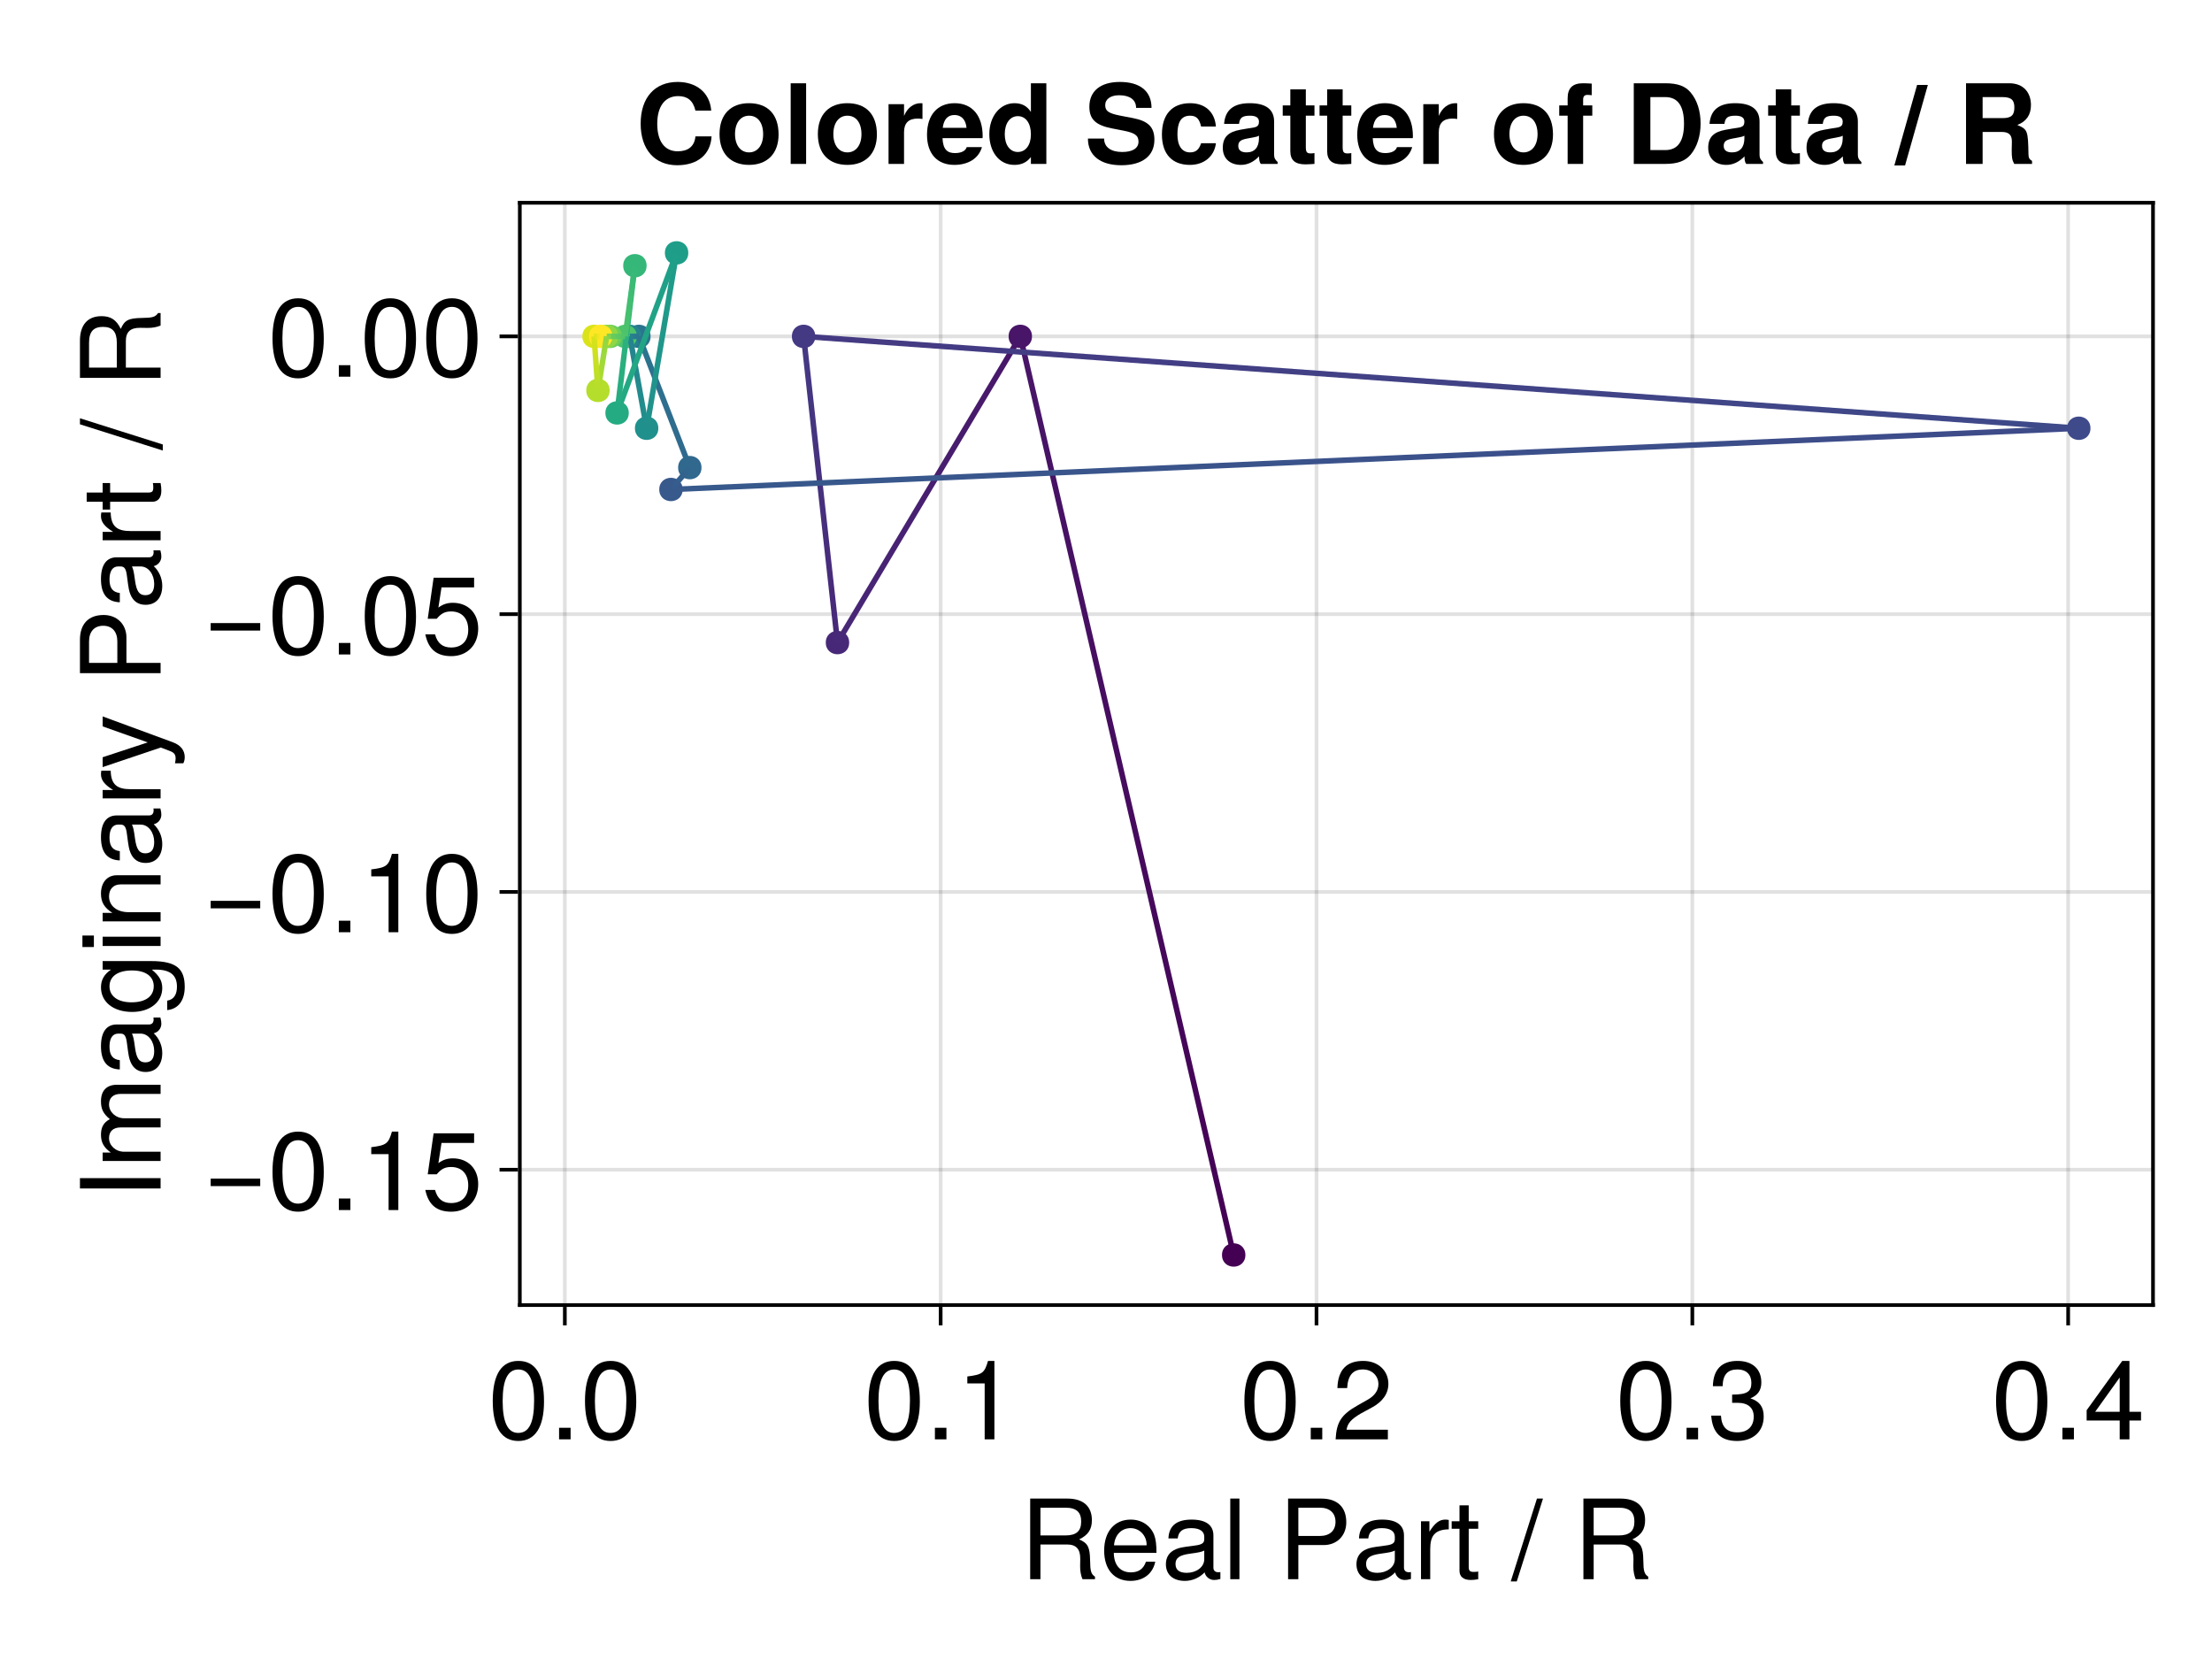 <?xml version="1.0" encoding="UTF-8"?>
<svg xmlns="http://www.w3.org/2000/svg" xmlns:xlink="http://www.w3.org/1999/xlink" width="600" height="450" viewBox="0 0 600 450">
<defs>
<g>
<g id="glyph-0-0-963c4fe5">
<path d="M 20.375 0 C 20.375 0 16.984 0 16.984 0 C 16.594 -0.906 16.312 -2.219 16.344 -3.562 C 16.344 -3.562 16.375 -5.516 16.375 -5.516 C 16.406 -8.219 15.234 -9.422 12.781 -9.422 C 12.781 -9.422 5.578 -9.422 5.578 -9.422 C 5.578 -9.422 5.578 0 5.578 0 C 5.578 0 2.797 0 2.797 0 C 2.797 0 2.797 -21.875 2.797 -21.875 C 2.797 -21.875 12.875 -21.875 12.875 -21.875 C 17.156 -21.875 19.531 -19.797 19.531 -16.016 C 19.531 -13.531 18.547 -12 16.078 -10.797 C 18.453 -9.781 18.984 -8.703 19.047 -5.094 C 19.078 -2.188 19.312 -1.406 20.375 -0.688 C 20.375 -0.688 20.375 0 20.375 0 Z M 16.625 -15.625 C 16.625 -18.094 15.453 -19.406 12.328 -19.406 C 12.328 -19.406 5.578 -19.406 5.578 -19.406 C 5.578 -19.406 5.578 -11.875 5.578 -11.875 C 5.578 -11.875 12.328 -11.875 12.328 -11.875 C 15.297 -11.875 16.625 -13.047 16.625 -15.625 Z M 16.625 -15.625 "/>
</g>
<g id="glyph-0-1-963c4fe5">
<path d="M 16.047 -0.062 C 15.234 0.156 14.844 0.203 14.344 0.203 C 13.109 0.203 12.031 -0.656 11.766 -1.859 C 10.375 -0.391 8.438 0.453 6.422 0.453 C 3.234 0.453 1.266 -1.234 1.266 -4.078 C 1.266 -6 2.188 -7.406 4.016 -8.156 C 4.984 -8.547 5.516 -8.672 9.062 -9.125 C 11.047 -9.359 11.672 -9.812 11.672 -10.859 C 11.672 -10.859 11.672 -11.516 11.672 -11.516 C 11.672 -13.016 10.406 -13.859 8.156 -13.859 C 5.812 -13.859 4.688 -12.984 4.469 -11.062 C 4.469 -11.062 1.953 -11.062 1.953 -11.062 C 2.094 -14.703 4.438 -16.172 8.25 -16.172 C 12.125 -16.172 14.156 -14.672 14.156 -11.875 C 14.156 -11.875 14.156 -3.125 14.156 -3.125 C 14.156 -2.344 14.641 -1.891 15.516 -1.891 C 15.656 -1.891 15.781 -1.891 16.047 -1.953 C 16.047 -1.953 16.047 -0.062 16.047 -0.062 Z M 11.672 -5.438 C 11.672 -5.438 11.672 -7.766 11.672 -7.766 C 10.828 -7.375 10.297 -7.266 7.656 -6.906 C 4.984 -6.516 3.875 -5.797 3.875 -4.141 C 3.875 -2.438 5.016 -1.734 6.953 -1.734 C 9.391 -1.734 11.672 -3.188 11.672 -5.438 Z M 11.672 -5.438 "/>
</g>
<g id="glyph-0-2-963c4fe5">
</g>
<g id="glyph-1-0-963c4fe5">
<path d="M 15.391 -7.141 C 15.391 -7.141 3.812 -7.141 3.812 -7.141 C 3.875 -3.547 5.812 -1.859 8.438 -1.859 C 10.438 -1.859 11.844 -2.703 12.547 -4.766 C 12.547 -4.766 15.062 -4.766 15.062 -4.766 C 14.438 -1.594 11.938 0.453 8.344 0.453 C 3.938 0.453 1.203 -2.609 1.203 -7.766 C 1.203 -12.938 4.016 -16.172 8.406 -16.172 C 11.344 -16.172 13.734 -14.609 14.766 -12.031 C 15.203 -10.859 15.391 -9.422 15.391 -7.141 Z M 12.719 -9.359 C 12.719 -11.812 10.828 -13.859 8.375 -13.859 C 5.844 -13.859 4.078 -11.969 3.875 -9.188 C 3.875 -9.188 12.688 -9.188 12.688 -9.188 C 12.719 -9.234 12.719 -9.359 12.719 -9.359 Z M 12.719 -9.359 "/>
</g>
<g id="glyph-1-1-963c4fe5">
</g>
<g id="glyph-1-2-963c4fe5">
<path d="M 18.516 -15.453 C 18.516 -11.812 15.984 -9.266 12.391 -9.266 C 12.391 -9.266 5.516 -9.266 5.516 -9.266 C 5.516 -9.266 5.516 0 5.516 0 C 5.516 0 2.734 0 2.734 0 C 2.734 0 2.734 -21.875 2.734 -21.875 C 2.734 -21.875 11.766 -21.875 11.766 -21.875 C 16.078 -21.875 18.516 -19.562 18.516 -15.453 Z M 15.594 -15.562 C 15.594 -17.969 14.016 -19.406 11.344 -19.406 C 11.344 -19.406 5.516 -19.406 5.516 -19.406 C 5.516 -19.406 5.516 -11.734 5.516 -11.734 C 5.516 -11.734 11.344 -11.734 11.344 -11.734 C 14.016 -11.734 15.594 -13.172 15.594 -15.562 Z M 15.594 -15.562 "/>
</g>
<g id="glyph-1-3-963c4fe5">
<path d="M 16.047 -0.062 C 15.234 0.156 14.844 0.203 14.344 0.203 C 13.109 0.203 12.031 -0.656 11.766 -1.859 C 10.375 -0.391 8.438 0.453 6.422 0.453 C 3.234 0.453 1.266 -1.234 1.266 -4.078 C 1.266 -6 2.188 -7.406 4.016 -8.156 C 4.984 -8.547 5.516 -8.672 9.062 -9.125 C 11.047 -9.359 11.672 -9.812 11.672 -10.859 C 11.672 -10.859 11.672 -11.516 11.672 -11.516 C 11.672 -13.016 10.406 -13.859 8.156 -13.859 C 5.812 -13.859 4.688 -12.984 4.469 -11.062 C 4.469 -11.062 1.953 -11.062 1.953 -11.062 C 2.094 -14.703 4.438 -16.172 8.25 -16.172 C 12.125 -16.172 14.156 -14.672 14.156 -11.875 C 14.156 -11.875 14.156 -3.125 14.156 -3.125 C 14.156 -2.344 14.641 -1.891 15.516 -1.891 C 15.656 -1.891 15.781 -1.891 16.047 -1.953 C 16.047 -1.953 16.047 -0.062 16.047 -0.062 Z M 11.672 -5.438 C 11.672 -5.438 11.672 -7.766 11.672 -7.766 C 10.828 -7.375 10.297 -7.266 7.656 -6.906 C 4.984 -6.516 3.875 -5.797 3.875 -4.141 C 3.875 -2.438 5.016 -1.734 6.953 -1.734 C 9.391 -1.734 11.672 -3.188 11.672 -5.438 Z M 11.672 -5.438 "/>
</g>
<g id="glyph-1-4-963c4fe5">
<path d="M 9.625 -13.531 C 5.766 -13.469 4.594 -11.703 4.594 -8.156 C 4.594 -8.156 4.594 0 4.594 0 C 4.594 0 2.094 0 2.094 0 C 2.094 0 2.094 -15.719 2.094 -15.719 C 2.094 -15.719 4.375 -15.719 4.375 -15.719 C 4.375 -15.719 4.375 -12.875 4.375 -12.875 C 5.812 -15.203 7.047 -16.172 8.672 -16.172 C 9 -16.172 9.203 -16.141 9.625 -16.078 C 9.625 -16.078 9.625 -13.531 9.625 -13.531 Z M 9.625 -13.531 "/>
</g>
<g id="glyph-1-5-963c4fe5">
<path d="M 8.516 -21.875 C 8.516 -21.875 1.406 0.594 1.406 0.594 C 1.406 0.594 -0.234 0.594 -0.234 0.594 C -0.234 0.594 6.875 -21.875 6.875 -21.875 C 6.875 -21.875 8.516 -21.875 8.516 -21.875 Z M 8.516 -21.875 "/>
</g>
<g id="glyph-1-6-963c4fe5">
<path d="M 20.375 0 C 20.375 0 16.984 0 16.984 0 C 16.594 -0.906 16.312 -2.219 16.344 -3.562 C 16.344 -3.562 16.375 -5.516 16.375 -5.516 C 16.406 -8.219 15.234 -9.422 12.781 -9.422 C 12.781 -9.422 5.578 -9.422 5.578 -9.422 C 5.578 -9.422 5.578 0 5.578 0 C 5.578 0 2.797 0 2.797 0 C 2.797 0 2.797 -21.875 2.797 -21.875 C 2.797 -21.875 12.875 -21.875 12.875 -21.875 C 17.156 -21.875 19.531 -19.797 19.531 -16.016 C 19.531 -13.531 18.547 -12 16.078 -10.797 C 18.453 -9.781 18.984 -8.703 19.047 -5.094 C 19.078 -2.188 19.312 -1.406 20.375 -0.688 C 20.375 -0.688 20.375 0 20.375 0 Z M 16.625 -15.625 C 16.625 -18.094 15.453 -19.406 12.328 -19.406 C 12.328 -19.406 5.578 -19.406 5.578 -19.406 C 5.578 -19.406 5.578 -11.875 5.578 -11.875 C 5.578 -11.875 12.328 -11.875 12.328 -11.875 C 15.297 -11.875 16.625 -13.047 16.625 -15.625 Z M 16.625 -15.625 "/>
</g>
<g id="glyph-2-0-963c4fe5">
<path d="M 4.531 0 C 4.531 0 2.047 0 2.047 0 C 2.047 0 2.047 -21.875 2.047 -21.875 C 2.047 -21.875 4.531 -21.875 4.531 -21.875 C 4.531 -21.875 4.531 0 4.531 0 Z M 4.531 0 "/>
</g>
<g id="glyph-2-1-963c4fe5">
<path d="M 7.625 0 C 6.781 0.156 6.188 0.203 5.578 0.203 C 3.625 0.203 2.547 -0.688 2.547 -2.281 C 2.547 -2.281 2.547 -13.688 2.547 -13.688 C 2.547 -13.688 0.422 -13.688 0.422 -13.688 C 0.422 -13.688 0.422 -15.719 0.422 -15.719 C 0.422 -15.719 2.547 -15.719 2.547 -15.719 C 2.547 -15.719 2.547 -20.047 2.547 -20.047 C 2.547 -20.047 5.047 -20.047 5.047 -20.047 C 5.047 -20.047 5.047 -15.719 5.047 -15.719 C 5.047 -15.719 7.625 -15.719 7.625 -15.719 C 7.625 -15.719 7.625 -13.688 7.625 -13.688 C 7.625 -13.688 5.047 -13.688 5.047 -13.688 C 5.047 -13.688 5.047 -3.391 5.047 -3.391 C 5.047 -2.281 5.344 -1.984 6.422 -1.984 C 6.906 -1.984 7.297 -2.016 7.625 -2.094 C 7.625 -2.094 7.625 0 7.625 0 Z M 7.625 0 "/>
</g>
<g id="glyph-2-2-963c4fe5">
</g>
<g id="glyph-3-0-963c4fe5">
<path d="M 15.203 -10.234 C 15.203 -3.234 12.75 0.453 8.25 0.453 C 3.688 0.453 1.297 -3.234 1.297 -10.406 C 1.297 -17.547 3.656 -21.266 8.25 -21.266 C 12.875 -21.266 15.203 -17.609 15.203 -10.234 Z M 12.516 -10.469 C 12.516 -16.172 11.094 -18.938 8.25 -18.938 C 5.406 -18.938 3.984 -16.203 3.984 -10.375 C 3.984 -4.562 5.406 -1.734 8.188 -1.734 C 11.125 -1.734 12.516 -4.438 12.516 -10.469 Z M 12.516 -10.469 "/>
</g>
<g id="glyph-3-1-963c4fe5">
<path d="M 5.734 0 C 5.734 0 2.609 0 2.609 0 C 2.609 0 2.609 -3.125 2.609 -3.125 C 2.609 -3.125 5.734 -3.125 5.734 -3.125 C 5.734 -3.125 5.734 0 5.734 0 Z M 5.734 0 "/>
</g>
<g id="glyph-3-2-963c4fe5">
<path d="M 15.328 -15.031 C 15.328 -12.422 13.797 -10.203 10.828 -8.609 C 10.828 -8.609 7.828 -6.984 7.828 -6.984 C 5.219 -5.453 4.266 -4.344 3.984 -2.609 C 3.984 -2.609 15.188 -2.609 15.188 -2.609 C 15.188 -2.609 15.188 0 15.188 0 C 15.188 0 1.016 0 1.016 0 C 1.266 -4.688 2.547 -6.688 6.984 -9.203 C 6.984 -9.203 9.75 -10.766 9.75 -10.766 C 11.641 -11.844 12.625 -13.297 12.625 -14.969 C 12.625 -17.25 10.828 -18.953 8.438 -18.953 C 5.812 -18.953 4.344 -17.453 4.141 -13.891 C 4.141 -13.891 1.5 -13.891 1.5 -13.891 C 1.656 -19.047 4.172 -21.266 8.516 -21.266 C 12.547 -21.266 15.328 -18.625 15.328 -15.031 Z M 15.328 -15.031 "/>
</g>
<g id="glyph-3-3-963c4fe5">
<path d="M 15.594 -5.094 C 15.594 -5.094 12.453 -5.094 12.453 -5.094 C 12.453 -5.094 12.453 0 12.453 0 C 12.453 0 9.812 0 9.812 0 C 9.812 0 9.812 -5.094 9.812 -5.094 C 9.812 -5.094 0.844 -5.094 0.844 -5.094 C 0.844 -5.094 0.844 -7.891 0.844 -7.891 C 0.844 -7.891 10.5 -21.266 10.5 -21.266 C 10.5 -21.266 12.453 -21.266 12.453 -21.266 C 12.453 -21.266 12.453 -7.469 12.453 -7.469 C 12.453 -7.469 15.594 -7.469 15.594 -7.469 C 15.594 -7.469 15.594 -5.094 15.594 -5.094 Z M 9.812 -7.469 C 9.812 -7.469 9.812 -16.766 9.812 -16.766 C 9.812 -16.766 3.156 -7.469 3.156 -7.469 C 3.156 -7.469 9.812 -7.469 9.812 -7.469 Z M 9.812 -7.469 "/>
</g>
<g id="glyph-4-0-963c4fe5">
<path d="M 5.734 0 C 5.734 0 2.609 0 2.609 0 C 2.609 0 2.609 -3.125 2.609 -3.125 C 2.609 -3.125 5.734 -3.125 5.734 -3.125 C 5.734 -3.125 5.734 0 5.734 0 Z M 5.734 0 "/>
</g>
<g id="glyph-5-0-963c4fe5">
<path d="M 10.406 0 C 10.406 0 7.766 0 7.766 0 C 7.766 0 7.766 -15.156 7.766 -15.156 C 7.766 -15.156 3.062 -15.156 3.062 -15.156 C 3.062 -15.156 3.062 -17.047 3.062 -17.047 C 7.141 -17.547 7.734 -18 8.672 -21.266 C 8.672 -21.266 10.406 -21.266 10.406 -21.266 C 10.406 -21.266 10.406 0 10.406 0 Z M 10.406 0 "/>
</g>
<g id="glyph-5-1-963c4fe5">
<path d="M 5.734 0 C 5.734 0 2.609 0 2.609 0 C 2.609 0 2.609 -3.125 2.609 -3.125 C 2.609 -3.125 5.734 -3.125 5.734 -3.125 C 5.734 -3.125 5.734 0 5.734 0 Z M 5.734 0 "/>
</g>
<g id="glyph-6-0-963c4fe5">
<path d="M 5.734 0 C 5.734 0 2.609 0 2.609 0 C 2.609 0 2.609 -3.125 2.609 -3.125 C 2.609 -3.125 5.734 -3.125 5.734 -3.125 C 5.734 -3.125 5.734 0 5.734 0 Z M 5.734 0 "/>
</g>
<g id="glyph-6-1-963c4fe5">
<path d="M 15.203 -10.234 C 15.203 -3.234 12.75 0.453 8.25 0.453 C 3.688 0.453 1.297 -3.234 1.297 -10.406 C 1.297 -17.547 3.656 -21.266 8.25 -21.266 C 12.875 -21.266 15.203 -17.609 15.203 -10.234 Z M 12.516 -10.469 C 12.516 -16.172 11.094 -18.938 8.25 -18.938 C 5.406 -18.938 3.984 -16.203 3.984 -10.375 C 3.984 -4.562 5.406 -1.734 8.188 -1.734 C 11.125 -1.734 12.516 -4.438 12.516 -10.469 Z M 12.516 -10.469 "/>
</g>
<g id="glyph-6-2-963c4fe5">
<path d="M 15.188 -6.188 C 15.188 -2.156 12.359 0.453 7.984 0.453 C 3.625 0.453 1.297 -1.688 0.953 -6.422 C 0.953 -6.422 3.594 -6.422 3.594 -6.422 C 3.781 -3.328 5.188 -1.891 8.062 -1.891 C 10.828 -1.891 12.484 -3.484 12.484 -6.156 C 12.484 -8.516 10.984 -9.906 8.062 -9.906 C 8.062 -9.906 6.625 -9.906 6.625 -9.906 C 6.625 -9.906 6.625 -12.125 6.625 -12.125 C 10.859 -12.125 11.844 -13.047 11.844 -15.328 C 11.844 -17.578 10.438 -18.953 8.094 -18.953 C 5.406 -18.953 4.109 -17.547 4.047 -14.406 C 4.047 -14.406 1.406 -14.406 1.406 -14.406 C 1.5 -18.938 3.781 -21.266 8.062 -21.266 C 12.125 -21.266 14.547 -19.078 14.547 -15.422 C 14.547 -13.297 13.562 -11.906 11.578 -11.125 C 14.125 -10.266 15.188 -8.766 15.188 -6.188 Z M 15.188 -6.188 "/>
</g>
<g id="glyph-7-0-963c4fe5">
<path d="M 15.203 -10.234 C 15.203 -3.234 12.75 0.453 8.25 0.453 C 3.688 0.453 1.297 -3.234 1.297 -10.406 C 1.297 -17.547 3.656 -21.266 8.25 -21.266 C 12.875 -21.266 15.203 -17.609 15.203 -10.234 Z M 12.516 -10.469 C 12.516 -16.172 11.094 -18.938 8.25 -18.938 C 5.406 -18.938 3.984 -16.203 3.984 -10.375 C 3.984 -4.562 5.406 -1.734 8.188 -1.734 C 11.125 -1.734 12.516 -4.438 12.516 -10.469 Z M 12.516 -10.469 "/>
</g>
<g id="glyph-8-0-963c4fe5">
<path d="M 0 -5.797 C 0 -5.797 0 -3 0 -3 C 0 -3 -21.875 -3 -21.875 -3 C -21.875 -3 -21.875 -5.797 -21.875 -5.797 C -21.875 -5.797 0 -5.797 0 -5.797 Z M 0 -5.797 "/>
</g>
<g id="glyph-8-1-963c4fe5">
<path d="M 0 -22.797 C 0 -22.797 0 -20.312 0 -20.312 C 0 -20.312 -10.828 -20.312 -10.828 -20.312 C -12.812 -20.312 -13.984 -19.266 -13.984 -17.438 C -13.984 -15.391 -12.156 -13.703 -9.875 -13.703 C -9.875 -13.703 0 -13.703 0 -13.703 C 0 -13.703 0 -11.219 0 -11.219 C 0 -11.219 -10.828 -11.219 -10.828 -11.219 C -12.844 -11.219 -13.984 -10.172 -13.984 -8.312 C -13.984 -6.266 -12.156 -4.625 -9.875 -4.625 C -9.875 -4.625 0 -4.625 0 -4.625 C 0 -4.625 0 -2.125 0 -2.125 C 0 -2.125 -15.719 -2.125 -15.719 -2.125 C -15.719 -2.125 -15.719 -4.406 -15.719 -4.406 C -15.719 -4.406 -13.5 -4.406 -13.5 -4.406 C -15.391 -5.766 -16.172 -7.141 -16.172 -9.234 C -16.172 -11.281 -15.453 -12.547 -13.766 -13.469 C -15.547 -14.938 -16.172 -16.203 -16.172 -18.297 C -16.172 -21.234 -14.609 -22.797 -11.797 -22.797 C -11.797 -22.797 0 -22.797 0 -22.797 Z M 0 -22.797 "/>
</g>
<g id="glyph-9-0-963c4fe5">
<path d="M -0.062 -16.047 C 0.156 -15.234 0.203 -14.844 0.203 -14.344 C 0.203 -13.109 -0.656 -12.031 -1.859 -11.766 C -0.391 -10.375 0.453 -8.438 0.453 -6.422 C 0.453 -3.234 -1.234 -1.266 -4.078 -1.266 C -6 -1.266 -7.406 -2.188 -8.156 -4.016 C -8.547 -4.984 -8.672 -5.516 -9.125 -9.062 C -9.359 -11.047 -9.812 -11.672 -10.859 -11.672 C -10.859 -11.672 -11.516 -11.672 -11.516 -11.672 C -13.016 -11.672 -13.859 -10.406 -13.859 -8.156 C -13.859 -5.812 -12.984 -4.688 -11.062 -4.469 C -11.062 -4.469 -11.062 -1.953 -11.062 -1.953 C -14.703 -2.094 -16.172 -4.438 -16.172 -8.25 C -16.172 -12.125 -14.672 -14.156 -11.875 -14.156 C -11.875 -14.156 -3.125 -14.156 -3.125 -14.156 C -2.344 -14.156 -1.891 -14.641 -1.891 -15.516 C -1.891 -15.656 -1.891 -15.781 -1.953 -16.047 C -1.953 -16.047 -0.062 -16.047 -0.062 -16.047 Z M -5.438 -11.672 C -5.438 -11.672 -7.766 -11.672 -7.766 -11.672 C -7.375 -10.828 -7.266 -10.297 -6.906 -7.656 C -6.516 -4.984 -5.797 -3.875 -4.141 -3.875 C -2.438 -3.875 -1.734 -5.016 -1.734 -6.953 C -1.734 -9.391 -3.188 -11.672 -5.438 -11.672 Z M -5.438 -11.672 "/>
</g>
<g id="glyph-10-0-963c4fe5">
<path d="M -2.578 -14.672 C 4.344 -14.672 6.547 -12.562 6.547 -7.656 C 6.547 -3.953 4.766 -1.656 1.797 -1.375 C 1.797 -1.375 1.797 -3.938 1.797 -3.938 C 3.719 -4.234 4.438 -5.766 4.438 -7.734 C 4.438 -10.656 2.844 -12.359 -1.312 -12.359 C -1.312 -12.359 -2.375 -12.359 -2.375 -12.359 C -0.391 -10.703 0.453 -9.328 0.453 -7.344 C 0.453 -3.656 -2.766 -0.875 -7.703 -0.875 C -12.812 -0.875 -16.172 -3.562 -16.172 -7.562 C -16.172 -9.562 -15.297 -11.094 -13.438 -12.359 C -13.438 -12.359 -15.719 -12.359 -15.719 -12.359 C -15.719 -12.359 -15.719 -14.672 -15.719 -14.672 C -15.719 -14.672 -2.578 -14.672 -2.578 -14.672 Z M -7.766 -12.125 C -11.578 -12.125 -13.859 -10.531 -13.859 -7.828 C -13.859 -5.156 -11.641 -3.484 -7.859 -3.484 C -4.047 -3.484 -1.859 -5.125 -1.859 -7.859 C -1.859 -10.5 -4.016 -12.125 -7.766 -12.125 Z M -7.766 -12.125 "/>
</g>
<g id="glyph-11-0-963c4fe5">
<path d="M 0 -4.594 C 0 -4.594 0 -2.094 0 -2.094 C 0 -2.094 -15.719 -2.094 -15.719 -2.094 C -15.719 -2.094 -15.719 -4.594 -15.719 -4.594 C -15.719 -4.594 0 -4.594 0 -4.594 Z M -18.094 -4.922 C -18.094 -4.922 -18.094 -1.797 -18.094 -1.797 C -18.094 -1.797 -21.203 -1.797 -21.203 -1.797 C -21.203 -1.797 -21.203 -4.922 -21.203 -4.922 C -21.203 -4.922 -18.094 -4.922 -18.094 -4.922 Z M -18.094 -4.922 "/>
</g>
<g id="glyph-11-1-963c4fe5">
<path d="M -0.062 -16.047 C 0.156 -15.234 0.203 -14.844 0.203 -14.344 C 0.203 -13.109 -0.656 -12.031 -1.859 -11.766 C -0.391 -10.375 0.453 -8.438 0.453 -6.422 C 0.453 -3.234 -1.234 -1.266 -4.078 -1.266 C -6 -1.266 -7.406 -2.188 -8.156 -4.016 C -8.547 -4.984 -8.672 -5.516 -9.125 -9.062 C -9.359 -11.047 -9.812 -11.672 -10.859 -11.672 C -10.859 -11.672 -11.516 -11.672 -11.516 -11.672 C -13.016 -11.672 -13.859 -10.406 -13.859 -8.156 C -13.859 -5.812 -12.984 -4.688 -11.062 -4.469 C -11.062 -4.469 -11.062 -1.953 -11.062 -1.953 C -14.703 -2.094 -16.172 -4.438 -16.172 -8.25 C -16.172 -12.125 -14.672 -14.156 -11.875 -14.156 C -11.875 -14.156 -3.125 -14.156 -3.125 -14.156 C -2.344 -14.156 -1.891 -14.641 -1.891 -15.516 C -1.891 -15.656 -1.891 -15.781 -1.953 -16.047 C -1.953 -16.047 -0.062 -16.047 -0.062 -16.047 Z M -5.438 -11.672 C -5.438 -11.672 -7.766 -11.672 -7.766 -11.672 C -7.375 -10.828 -7.266 -10.297 -6.906 -7.656 C -6.516 -4.984 -5.797 -3.875 -4.141 -3.875 C -2.438 -3.875 -1.734 -5.016 -1.734 -6.953 C -1.734 -9.391 -3.188 -11.672 -5.438 -11.672 Z M -5.438 -11.672 "/>
</g>
<g id="glyph-11-2-963c4fe5">
<path d="M -15.719 -14.344 C -15.719 -14.344 3.297 -7.344 3.297 -7.344 C 5.547 -6.516 6.547 -5.062 6.547 -3.297 C 6.547 -2.641 6.422 -2.125 6.156 -1.625 C 6.156 -1.625 3.906 -1.625 3.906 -1.625 C 4.016 -2.156 4.078 -2.578 4.078 -2.938 C 4.078 -4.016 3.656 -4.531 2.547 -4.953 C 2.547 -4.953 0.062 -5.906 0.062 -5.906 C 0.062 -5.906 -15.719 -0.594 -15.719 -0.594 C -15.719 -0.594 -15.719 -3.266 -15.719 -3.266 C -15.719 -3.266 -3.484 -7.297 -3.484 -7.297 C -3.484 -7.297 -15.719 -11.641 -15.719 -11.641 C -15.719 -11.641 -15.719 -14.344 -15.719 -14.344 Z M -15.719 -14.344 "/>
</g>
<g id="glyph-11-3-963c4fe5">
<path d="M -15.453 -18.516 C -11.812 -18.516 -9.266 -15.984 -9.266 -12.391 C -9.266 -12.391 -9.266 -5.516 -9.266 -5.516 C -9.266 -5.516 0 -5.516 0 -5.516 C 0 -5.516 0 -2.734 0 -2.734 C 0 -2.734 -21.875 -2.734 -21.875 -2.734 C -21.875 -2.734 -21.875 -11.766 -21.875 -11.766 C -21.875 -16.078 -19.562 -18.516 -15.453 -18.516 Z M -15.562 -15.594 C -17.969 -15.594 -19.406 -14.016 -19.406 -11.344 C -19.406 -11.344 -19.406 -5.516 -19.406 -5.516 C -19.406 -5.516 -11.734 -5.516 -11.734 -5.516 C -11.734 -5.516 -11.734 -11.344 -11.734 -11.344 C -11.734 -14.016 -13.172 -15.594 -15.562 -15.594 Z M -15.562 -15.594 "/>
</g>
<g id="glyph-11-4-963c4fe5">
<path d="M 0 -7.625 C 0.156 -6.781 0.203 -6.188 0.203 -5.578 C 0.203 -3.625 -0.688 -2.547 -2.281 -2.547 C -2.281 -2.547 -13.688 -2.547 -13.688 -2.547 C -13.688 -2.547 -13.688 -0.422 -13.688 -0.422 C -13.688 -0.422 -15.719 -0.422 -15.719 -0.422 C -15.719 -0.422 -15.719 -2.547 -15.719 -2.547 C -15.719 -2.547 -20.047 -2.547 -20.047 -2.547 C -20.047 -2.547 -20.047 -5.047 -20.047 -5.047 C -20.047 -5.047 -15.719 -5.047 -15.719 -5.047 C -15.719 -5.047 -15.719 -7.625 -15.719 -7.625 C -15.719 -7.625 -13.688 -7.625 -13.688 -7.625 C -13.688 -7.625 -13.688 -5.047 -13.688 -5.047 C -13.688 -5.047 -3.391 -5.047 -3.391 -5.047 C -2.281 -5.047 -1.984 -5.344 -1.984 -6.422 C -1.984 -6.906 -2.016 -7.297 -2.094 -7.625 C -2.094 -7.625 0 -7.625 0 -7.625 Z M 0 -7.625 "/>
</g>
<g id="glyph-11-5-963c4fe5">
<path d="M -21.875 -8.516 C -21.875 -8.516 0.594 -1.406 0.594 -1.406 C 0.594 -1.406 0.594 0.234 0.594 0.234 C 0.594 0.234 -21.875 -6.875 -21.875 -6.875 C -21.875 -6.875 -21.875 -8.516 -21.875 -8.516 Z M -21.875 -8.516 "/>
</g>
<g id="glyph-12-0-963c4fe5">
<path d="M 0 -14.609 C 0 -14.609 0 -12.125 0 -12.125 C 0 -12.125 -10.891 -12.125 -10.891 -12.125 C -12.781 -12.125 -13.984 -10.859 -13.984 -8.875 C -13.984 -6.328 -11.875 -4.594 -8.672 -4.594 C -8.672 -4.594 0 -4.594 0 -4.594 C 0 -4.594 0 -2.094 0 -2.094 C 0 -2.094 -15.719 -2.094 -15.719 -2.094 C -15.719 -2.094 -15.719 -4.406 -15.719 -4.406 C -15.719 -4.406 -13.078 -4.406 -13.078 -4.406 C -15.266 -5.797 -16.172 -7.297 -16.172 -9.625 C -16.172 -12.656 -14.484 -14.609 -11.875 -14.609 C -11.875 -14.609 0 -14.609 0 -14.609 Z M 0 -14.609 "/>
</g>
<g id="glyph-12-1-963c4fe5">
<path d="M -13.531 -9.625 C -13.469 -5.766 -11.703 -4.594 -8.156 -4.594 C -8.156 -4.594 0 -4.594 0 -4.594 C 0 -4.594 0 -2.094 0 -2.094 C 0 -2.094 -15.719 -2.094 -15.719 -2.094 C -15.719 -2.094 -15.719 -4.375 -15.719 -4.375 C -15.719 -4.375 -12.875 -4.375 -12.875 -4.375 C -15.203 -5.812 -16.172 -7.047 -16.172 -8.672 C -16.172 -9 -16.141 -9.203 -16.078 -9.625 C -16.078 -9.625 -13.531 -9.625 -13.531 -9.625 Z M -13.531 -9.625 "/>
</g>
<g id="glyph-13-0-963c4fe5">
</g>
<g id="glyph-14-0-963c4fe5">
<path d="M -13.531 -9.625 C -13.469 -5.766 -11.703 -4.594 -8.156 -4.594 C -8.156 -4.594 0 -4.594 0 -4.594 C 0 -4.594 0 -2.094 0 -2.094 C 0 -2.094 -15.719 -2.094 -15.719 -2.094 C -15.719 -2.094 -15.719 -4.375 -15.719 -4.375 C -15.719 -4.375 -12.875 -4.375 -12.875 -4.375 C -15.203 -5.812 -16.172 -7.047 -16.172 -8.672 C -16.172 -9 -16.141 -9.203 -16.078 -9.625 C -16.078 -9.625 -13.531 -9.625 -13.531 -9.625 Z M -13.531 -9.625 "/>
</g>
<g id="glyph-14-1-963c4fe5">
</g>
<g id="glyph-15-0-963c4fe5">
</g>
<g id="glyph-16-0-963c4fe5">
<path d="M 0 -20.375 C 0 -20.375 0 -16.984 0 -16.984 C -0.906 -16.594 -2.219 -16.312 -3.562 -16.344 C -3.562 -16.344 -5.516 -16.375 -5.516 -16.375 C -8.219 -16.406 -9.422 -15.234 -9.422 -12.781 C -9.422 -12.781 -9.422 -5.578 -9.422 -5.578 C -9.422 -5.578 0 -5.578 0 -5.578 C 0 -5.578 0 -2.797 0 -2.797 C 0 -2.797 -21.875 -2.797 -21.875 -2.797 C -21.875 -2.797 -21.875 -12.875 -21.875 -12.875 C -21.875 -17.156 -19.797 -19.531 -16.016 -19.531 C -13.531 -19.531 -12 -18.547 -10.797 -16.078 C -9.781 -18.453 -8.703 -18.984 -5.094 -19.047 C -2.188 -19.078 -1.406 -19.312 -0.688 -20.375 C -0.688 -20.375 0 -20.375 0 -20.375 Z M -15.625 -16.625 C -18.094 -16.625 -19.406 -15.453 -19.406 -12.328 C -19.406 -12.328 -19.406 -5.578 -19.406 -5.578 C -19.406 -5.578 -11.875 -5.578 -11.875 -5.578 C -11.875 -5.578 -11.875 -12.328 -11.875 -12.328 C -11.875 -15.297 -13.047 -16.625 -15.625 -16.625 Z M -15.625 -16.625 "/>
</g>
<g id="glyph-17-0-963c4fe5">
<path d="M 15.484 -6.484 C 15.484 -6.484 2.047 -6.484 2.047 -6.484 C 2.047 -6.484 2.047 -8.516 2.047 -8.516 C 2.047 -8.516 15.484 -8.516 15.484 -8.516 C 15.484 -8.516 15.484 -6.484 15.484 -6.484 Z M 15.484 -6.484 "/>
</g>
<g id="glyph-18-0-963c4fe5">
<path d="M 15.203 -10.234 C 15.203 -3.234 12.75 0.453 8.25 0.453 C 3.688 0.453 1.297 -3.234 1.297 -10.406 C 1.297 -17.547 3.656 -21.266 8.25 -21.266 C 12.875 -21.266 15.203 -17.609 15.203 -10.234 Z M 12.516 -10.469 C 12.516 -16.172 11.094 -18.938 8.25 -18.938 C 5.406 -18.938 3.984 -16.203 3.984 -10.375 C 3.984 -4.562 5.406 -1.734 8.188 -1.734 C 11.125 -1.734 12.516 -4.438 12.516 -10.469 Z M 12.516 -10.469 "/>
</g>
<g id="glyph-18-1-963c4fe5">
<path d="M 10.406 0 C 10.406 0 7.766 0 7.766 0 C 7.766 0 7.766 -15.156 7.766 -15.156 C 7.766 -15.156 3.062 -15.156 3.062 -15.156 C 3.062 -15.156 3.062 -17.047 3.062 -17.047 C 7.141 -17.547 7.734 -18 8.672 -21.266 C 8.672 -21.266 10.406 -21.266 10.406 -21.266 C 10.406 -21.266 10.406 0 10.406 0 Z M 10.406 0 "/>
</g>
<g id="glyph-19-0-963c4fe5">
<path d="M 5.734 0 C 5.734 0 2.609 0 2.609 0 C 2.609 0 2.609 -3.125 2.609 -3.125 C 2.609 -3.125 5.734 -3.125 5.734 -3.125 C 5.734 -3.125 5.734 0 5.734 0 Z M 5.734 0 "/>
</g>
<g id="glyph-20-0-963c4fe5">
<path d="M 15.391 -7.047 C 15.391 -2.547 12.391 0.453 8.094 0.453 C 4.312 0.453 1.922 -1.234 1.047 -5.453 C 1.047 -5.453 3.688 -5.453 3.688 -5.453 C 4.312 -3.062 5.734 -1.891 8.047 -1.891 C 10.922 -1.891 12.688 -3.625 12.688 -6.688 C 12.688 -9.844 10.891 -11.672 8.047 -11.672 C 6.391 -11.672 5.375 -11.156 4.141 -9.688 C 4.141 -9.688 1.703 -9.688 1.703 -9.688 C 1.703 -9.688 3.297 -20.812 3.297 -20.812 C 3.297 -20.812 14.281 -20.812 14.281 -20.812 C 14.281 -20.812 14.281 -18.203 14.281 -18.203 C 14.281 -18.203 5.438 -18.203 5.438 -18.203 C 5.438 -18.203 4.594 -12.719 4.594 -12.719 C 5.812 -13.625 7.016 -14.016 8.516 -14.016 C 12.594 -14.016 15.391 -11.25 15.391 -7.047 Z M 15.391 -7.047 "/>
</g>
<g id="glyph-21-0-963c4fe5">
<path d="M 15.484 -6.484 C 15.484 -6.484 2.047 -6.484 2.047 -6.484 C 2.047 -6.484 2.047 -8.516 2.047 -8.516 C 2.047 -8.516 15.484 -8.516 15.484 -8.516 C 15.484 -8.516 15.484 -6.484 15.484 -6.484 Z M 15.484 -6.484 "/>
</g>
<g id="glyph-22-0-963c4fe5">
<path d="M 15.203 -10.234 C 15.203 -3.234 12.75 0.453 8.25 0.453 C 3.688 0.453 1.297 -3.234 1.297 -10.406 C 1.297 -17.547 3.656 -21.266 8.25 -21.266 C 12.875 -21.266 15.203 -17.609 15.203 -10.234 Z M 12.516 -10.469 C 12.516 -16.172 11.094 -18.938 8.25 -18.938 C 5.406 -18.938 3.984 -16.203 3.984 -10.375 C 3.984 -4.562 5.406 -1.734 8.188 -1.734 C 11.125 -1.734 12.516 -4.438 12.516 -10.469 Z M 12.516 -10.469 "/>
</g>
<g id="glyph-22-1-963c4fe5">
<path d="M 10.406 0 C 10.406 0 7.766 0 7.766 0 C 7.766 0 7.766 -15.156 7.766 -15.156 C 7.766 -15.156 3.062 -15.156 3.062 -15.156 C 3.062 -15.156 3.062 -17.047 3.062 -17.047 C 7.141 -17.547 7.734 -18 8.672 -21.266 C 8.672 -21.266 10.406 -21.266 10.406 -21.266 C 10.406 -21.266 10.406 0 10.406 0 Z M 10.406 0 "/>
</g>
<g id="glyph-23-0-963c4fe5">
<path d="M 5.734 0 C 5.734 0 2.609 0 2.609 0 C 2.609 0 2.609 -3.125 2.609 -3.125 C 2.609 -3.125 5.734 -3.125 5.734 -3.125 C 5.734 -3.125 5.734 0 5.734 0 Z M 5.734 0 "/>
</g>
<g id="glyph-24-0-963c4fe5">
<path d="M 15.203 -10.234 C 15.203 -3.234 12.75 0.453 8.25 0.453 C 3.688 0.453 1.297 -3.234 1.297 -10.406 C 1.297 -17.547 3.656 -21.266 8.25 -21.266 C 12.875 -21.266 15.203 -17.609 15.203 -10.234 Z M 12.516 -10.469 C 12.516 -16.172 11.094 -18.938 8.25 -18.938 C 5.406 -18.938 3.984 -16.203 3.984 -10.375 C 3.984 -4.562 5.406 -1.734 8.188 -1.734 C 11.125 -1.734 12.516 -4.438 12.516 -10.469 Z M 12.516 -10.469 "/>
</g>
<g id="glyph-25-0-963c4fe5">
<path d="M 15.203 -10.234 C 15.203 -3.234 12.75 0.453 8.25 0.453 C 3.688 0.453 1.297 -3.234 1.297 -10.406 C 1.297 -17.547 3.656 -21.266 8.25 -21.266 C 12.875 -21.266 15.203 -17.609 15.203 -10.234 Z M 12.516 -10.469 C 12.516 -16.172 11.094 -18.938 8.25 -18.938 C 5.406 -18.938 3.984 -16.203 3.984 -10.375 C 3.984 -4.562 5.406 -1.734 8.188 -1.734 C 11.125 -1.734 12.516 -4.438 12.516 -10.469 Z M 12.516 -10.469 "/>
</g>
<g id="glyph-26-0-963c4fe5">
<path d="M 5.734 0 C 5.734 0 2.609 0 2.609 0 C 2.609 0 2.609 -3.125 2.609 -3.125 C 2.609 -3.125 5.734 -3.125 5.734 -3.125 C 5.734 -3.125 5.734 0 5.734 0 Z M 5.734 0 "/>
</g>
<g id="glyph-27-0-963c4fe5">
<path d="M 15.203 -10.234 C 15.203 -3.234 12.75 0.453 8.25 0.453 C 3.688 0.453 1.297 -3.234 1.297 -10.406 C 1.297 -17.547 3.656 -21.266 8.25 -21.266 C 12.875 -21.266 15.203 -17.609 15.203 -10.234 Z M 12.516 -10.469 C 12.516 -16.172 11.094 -18.938 8.25 -18.938 C 5.406 -18.938 3.984 -16.203 3.984 -10.375 C 3.984 -4.562 5.406 -1.734 8.188 -1.734 C 11.125 -1.734 12.516 -4.438 12.516 -10.469 Z M 12.516 -10.469 "/>
</g>
<g id="glyph-28-0-963c4fe5">
<path d="M 20.547 -7.469 C 20.281 -2.453 16.656 0.359 11.219 0.359 C 5.125 0.359 1.312 -3.906 1.312 -10.922 C 1.312 -18 5.156 -22.234 11.344 -22.234 C 16.266 -22.234 20.062 -19.5 20.453 -14.453 C 20.453 -14.453 16.172 -14.453 16.172 -14.453 C 15.516 -17.281 13.922 -18.391 11.484 -18.391 C 7.953 -18.391 5.812 -15.688 5.812 -10.859 C 5.812 -6.094 7.859 -3.422 11.344 -3.422 C 14.125 -3.422 15.906 -4.688 16.172 -7.469 C 16.172 -7.469 20.547 -7.469 20.547 -7.469 Z M 20.547 -7.469 "/>
</g>
<g id="glyph-28-1-963c4fe5">
<path d="M 17.062 -7.984 C 17.062 -2.797 13.984 0.266 9.062 0.266 C 4.078 0.266 1.047 -2.766 1.047 -8.094 C 1.047 -13.406 4.078 -16.469 9.031 -16.469 C 14.094 -16.469 17.062 -13.469 17.062 -7.984 Z M 12.875 -8.047 C 12.875 -11.219 11.375 -13.078 9.062 -13.078 C 6.781 -13.078 5.25 -11.188 5.25 -8.094 C 5.25 -5.016 6.781 -3.125 9.062 -3.125 C 11.312 -3.125 12.875 -5.016 12.875 -8.047 Z M 12.875 -8.047 "/>
</g>
<g id="glyph-29-0-963c4fe5">
<path d="M 17.062 -7.984 C 17.062 -2.797 13.984 0.266 9.062 0.266 C 4.078 0.266 1.047 -2.766 1.047 -8.094 C 1.047 -13.406 4.078 -16.469 9.031 -16.469 C 14.094 -16.469 17.062 -13.469 17.062 -7.984 Z M 12.875 -8.047 C 12.875 -11.219 11.375 -13.078 9.062 -13.078 C 6.781 -13.078 5.25 -11.188 5.25 -8.094 C 5.25 -5.016 6.781 -3.125 9.062 -3.125 C 11.312 -3.125 12.875 -5.016 12.875 -8.047 Z M 12.875 -8.047 "/>
</g>
<g id="glyph-29-1-963c4fe5">
<path d="M 11.094 -12.188 C 10.531 -12.266 10.234 -12.297 9.781 -12.297 C 7.312 -12.297 6.094 -11.062 6.094 -8.609 C 6.094 -8.609 6.094 0 6.094 0 C 6.094 0 1.891 0 1.891 0 C 1.891 0 1.891 -16.203 1.891 -16.203 C 1.891 -16.203 6.094 -16.203 6.094 -16.203 C 6.094 -16.203 6.094 -13.016 6.094 -13.016 C 6.984 -15.203 8.672 -16.469 10.594 -16.469 C 10.703 -16.469 10.859 -16.469 11.094 -16.438 C 11.094 -16.438 11.094 -12.188 11.094 -12.188 Z M 11.094 -12.188 "/>
</g>
<g id="glyph-30-0-963c4fe5">
<path d="M 6.203 0 C 6.203 0 2.016 0 2.016 0 C 2.016 0 2.016 -21.875 2.016 -21.875 C 2.016 -21.875 6.203 -21.875 6.203 -21.875 C 6.203 -21.875 6.203 0 6.203 0 Z M 6.203 0 "/>
</g>
<g id="glyph-30-1-963c4fe5">
<path d="M 15.75 -7.5 C 15.75 -7.5 15.719 -6.984 15.719 -6.984 C 15.719 -6.984 4.859 -6.984 4.859 -6.984 C 4.984 -3.844 6.234 -2.938 8.219 -2.938 C 9.75 -2.938 11.062 -3.391 11.438 -4.562 C 11.438 -4.562 15.562 -4.562 15.562 -4.562 C 14.641 -1.375 11.703 0.266 8.062 0.266 C 3.484 0.266 0.656 -2.703 0.656 -7.891 C 0.656 -13.312 3.516 -16.469 8.156 -16.469 C 12.938 -16.469 15.75 -13.078 15.75 -7.5 Z M 11.375 -9.781 C 11.156 -12.094 9.906 -13.266 8.094 -13.266 C 6.234 -13.266 5.188 -12.031 4.922 -9.781 C 4.922 -9.781 11.375 -9.781 11.375 -9.781 Z M 11.375 -9.781 "/>
</g>
<g id="glyph-30-2-963c4fe5">
<path d="M 18.984 -6.562 C 18.984 -2.125 15.656 0.359 10.016 0.359 C 4.438 0.359 0.953 -2.188 0.953 -6.875 C 0.953 -6.875 5.344 -6.875 5.344 -6.875 C 5.344 -4.531 7.203 -3.234 10.266 -3.234 C 12.984 -3.234 14.672 -4.203 14.672 -6.031 C 14.672 -7.797 13.562 -8.438 10.562 -9.031 C 10.562 -9.031 7.5 -9.625 7.5 -9.625 C 3.062 -10.5 1.344 -12.094 1.344 -15.516 C 1.344 -19.766 4.375 -22.234 9.625 -22.234 C 14.969 -22.234 18.203 -19.828 18.203 -15.203 C 18.203 -15.203 14.016 -15.203 14.016 -15.203 C 14.016 -17.438 12.266 -18.625 9.422 -18.625 C 7.109 -18.625 5.641 -17.578 5.641 -15.938 C 5.641 -14.344 6.562 -13.703 9.781 -13.078 C 9.781 -13.078 13.203 -12.422 13.203 -12.422 C 17.25 -11.641 18.984 -10.016 18.984 -6.562 Z M 18.984 -6.562 "/>
</g>
<g id="glyph-30-3-963c4fe5">
<path d="M 15.656 -5.609 C 15.266 -2.156 12.547 0.266 8.609 0.266 C 3.812 0.266 1.016 -2.641 1.016 -7.984 C 1.016 -13.5 3.844 -16.469 8.672 -16.469 C 12.719 -16.469 15.359 -14.094 15.656 -10.141 C 15.656 -10.141 11.641 -10.141 11.641 -10.141 C 11.156 -12.266 10.344 -13.078 8.641 -13.078 C 6 -13.078 5.219 -10.953 5.219 -7.984 C 5.219 -4.828 6.516 -3.125 8.641 -3.125 C 10.266 -3.125 11.094 -3.938 11.641 -5.609 C 11.641 -5.609 15.656 -5.609 15.656 -5.609 Z M 15.656 -5.609 "/>
</g>
<g id="glyph-30-4-963c4fe5">
<path d="M 9.031 0 C 8.281 0.031 7.531 0.125 6.594 0.125 C 3.844 0.125 2.484 -0.938 2.484 -3.484 C 2.484 -3.484 2.484 -13.078 2.484 -13.078 C 2.484 -13.078 0.422 -13.078 0.422 -13.078 C 0.422 -13.078 0.422 -15.875 0.422 -15.875 C 0.422 -15.875 2.484 -15.875 2.484 -15.875 C 2.484 -15.875 2.484 -20.219 2.484 -20.219 C 2.484 -20.219 6.688 -20.219 6.688 -20.219 C 6.688 -20.219 6.688 -15.875 6.688 -15.875 C 6.688 -15.875 9.031 -15.875 9.031 -15.875 C 9.031 -15.875 9.031 -13.078 9.031 -13.078 C 9.031 -13.078 6.688 -13.078 6.688 -13.078 C 6.688 -13.078 6.688 -4.625 6.688 -4.625 C 6.688 -3.188 6.953 -2.844 8.062 -2.844 C 8.375 -2.844 8.609 -2.875 9.031 -2.938 C 9.031 -2.938 9.031 0 9.031 0 Z M 9.031 0 "/>
</g>
<g id="glyph-30-5-963c4fe5">
<path d="M 11.094 -12.188 C 10.531 -12.266 10.234 -12.297 9.781 -12.297 C 7.312 -12.297 6.094 -11.062 6.094 -8.609 C 6.094 -8.609 6.094 0 6.094 0 C 6.094 0 1.891 0 1.891 0 C 1.891 0 1.891 -16.203 1.891 -16.203 C 1.891 -16.203 6.094 -16.203 6.094 -16.203 C 6.094 -16.203 6.094 -13.016 6.094 -13.016 C 6.984 -15.203 8.672 -16.469 10.594 -16.469 C 10.703 -16.469 10.859 -16.469 11.094 -16.438 C 11.094 -16.438 11.094 -12.188 11.094 -12.188 Z M 11.094 -12.188 "/>
</g>
<g id="glyph-30-6-963c4fe5">
</g>
<g id="glyph-30-7-963c4fe5">
<path d="M 9.391 -13.078 C 9.391 -13.078 6.906 -13.078 6.906 -13.078 C 6.906 -13.078 6.906 0 6.906 0 C 6.906 0 2.703 0 2.703 0 C 2.703 0 2.703 -13.078 2.703 -13.078 C 2.703 -13.078 0.422 -13.078 0.422 -13.078 C 0.422 -13.078 0.422 -15.875 0.422 -15.875 C 0.422 -15.875 2.703 -15.875 2.703 -15.875 C 2.703 -15.875 2.703 -17.812 2.703 -17.812 C 2.703 -20.547 4.047 -21.875 6.844 -21.875 C 7.406 -21.875 8.453 -21.844 9.234 -21.781 C 9.234 -21.781 9.234 -18.625 9.234 -18.625 C 8.875 -18.688 8.406 -18.719 8.047 -18.719 C 7.266 -18.719 6.906 -18.297 6.906 -17.453 C 6.906 -17.453 6.906 -15.875 6.906 -15.875 C 6.906 -15.875 9.391 -15.875 9.391 -15.875 C 9.391 -15.875 9.391 -13.078 9.391 -13.078 Z M 9.391 -13.078 "/>
</g>
<g id="glyph-30-8-963c4fe5">
<path d="M 15.719 0 C 15.719 0 11.156 0 11.156 0 C 10.766 -0.484 10.688 -1.203 10.688 -2.047 C 9.203 -0.516 7.562 0.266 5.766 0.266 C 3.062 0.266 0.844 -1.234 0.844 -4.375 C 0.844 -7.312 2.406 -8.703 5.609 -9.266 C 5.609 -9.266 7.297 -9.562 7.297 -9.562 C 9.391 -9.938 10.656 -9.75 10.656 -11.453 C 10.656 -12.547 9.844 -13.078 8.219 -13.078 C 6.156 -13.078 5.453 -12.547 5.25 -10.859 C 5.25 -10.859 1.203 -10.859 1.203 -10.859 C 1.469 -14.609 3.75 -16.469 8.125 -16.469 C 12.516 -16.469 14.766 -14.797 14.766 -11.484 C 14.766 -11.484 14.766 -2.484 14.766 -2.484 C 14.766 -1.656 14.969 -1.203 15.719 -0.516 C 15.719 -0.516 15.719 0 15.719 0 Z M 10.656 -6.938 C 10.656 -6.938 10.656 -7.656 10.656 -7.656 C 10.172 -7.406 9.984 -7.344 8.875 -7.141 C 8.875 -7.141 7.438 -6.875 7.438 -6.875 C 5.703 -6.547 5.047 -6.094 5.047 -4.859 C 5.047 -3.656 5.906 -3.125 7.312 -3.125 C 9.453 -3.125 10.656 -4.5 10.656 -6.938 Z M 10.656 -6.938 "/>
</g>
<g id="glyph-31-0-963c4fe5">
<path d="M 16.344 0 C 16.344 0 12.156 0 12.156 0 C 12.156 0 12.156 -1.859 12.156 -1.859 C 11.094 -0.484 9.688 0.266 7.688 0.266 C 3.391 0.266 0.875 -3.484 0.875 -8.062 C 0.875 -12.953 3.812 -16.469 7.688 -16.469 C 9.688 -16.469 11.094 -15.719 12.156 -14.094 C 12.156 -14.094 12.156 -21.875 12.156 -21.875 C 12.156 -21.875 16.344 -21.875 16.344 -21.875 C 16.344 -21.875 16.344 0 16.344 0 Z M 12.156 -8.016 C 12.156 -11.094 10.734 -12.953 8.609 -12.953 C 6.516 -12.953 5.062 -11.062 5.062 -8.062 C 5.062 -5.094 6.516 -3.234 8.609 -3.234 C 10.703 -3.234 12.156 -5.062 12.156 -8.016 Z M 12.156 -8.016 "/>
</g>
<g id="glyph-31-1-963c4fe5">
<path d="M 17.062 -7.984 C 17.062 -2.797 13.984 0.266 9.062 0.266 C 4.078 0.266 1.047 -2.766 1.047 -8.094 C 1.047 -13.406 4.078 -16.469 9.031 -16.469 C 14.094 -16.469 17.062 -13.469 17.062 -7.984 Z M 12.875 -8.047 C 12.875 -11.219 11.375 -13.078 9.062 -13.078 C 6.781 -13.078 5.25 -11.188 5.25 -8.094 C 5.25 -5.016 6.781 -3.125 9.062 -3.125 C 11.312 -3.125 12.875 -5.016 12.875 -8.047 Z M 12.875 -8.047 "/>
</g>
<g id="glyph-31-2-963c4fe5">
</g>
<g id="glyph-32-0-963c4fe5">
</g>
<g id="glyph-32-1-963c4fe5">
<path d="M 15.719 0 C 15.719 0 11.156 0 11.156 0 C 10.766 -0.484 10.688 -1.203 10.688 -2.047 C 9.203 -0.516 7.562 0.266 5.766 0.266 C 3.062 0.266 0.844 -1.234 0.844 -4.375 C 0.844 -7.312 2.406 -8.703 5.609 -9.266 C 5.609 -9.266 7.297 -9.562 7.297 -9.562 C 9.391 -9.938 10.656 -9.75 10.656 -11.453 C 10.656 -12.547 9.844 -13.078 8.219 -13.078 C 6.156 -13.078 5.453 -12.547 5.25 -10.859 C 5.25 -10.859 1.203 -10.859 1.203 -10.859 C 1.469 -14.609 3.75 -16.469 8.125 -16.469 C 12.516 -16.469 14.766 -14.797 14.766 -11.484 C 14.766 -11.484 14.766 -2.484 14.766 -2.484 C 14.766 -1.656 14.969 -1.203 15.719 -0.516 C 15.719 -0.516 15.719 0 15.719 0 Z M 10.656 -6.938 C 10.656 -6.938 10.656 -7.656 10.656 -7.656 C 10.172 -7.406 9.984 -7.344 8.875 -7.141 C 8.875 -7.141 7.438 -6.875 7.438 -6.875 C 5.703 -6.547 5.047 -6.094 5.047 -4.859 C 5.047 -3.656 5.906 -3.125 7.312 -3.125 C 9.453 -3.125 10.656 -4.5 10.656 -6.938 Z M 10.656 -6.938 "/>
</g>
<g id="glyph-32-2-963c4fe5">
<path d="M 15.75 -7.5 C 15.75 -7.5 15.719 -6.984 15.719 -6.984 C 15.719 -6.984 4.859 -6.984 4.859 -6.984 C 4.984 -3.844 6.234 -2.938 8.219 -2.938 C 9.75 -2.938 11.062 -3.391 11.438 -4.562 C 11.438 -4.562 15.562 -4.562 15.562 -4.562 C 14.641 -1.375 11.703 0.266 8.062 0.266 C 3.484 0.266 0.656 -2.703 0.656 -7.891 C 0.656 -13.312 3.516 -16.469 8.156 -16.469 C 12.938 -16.469 15.75 -13.078 15.75 -7.5 Z M 11.375 -9.781 C 11.156 -12.094 9.906 -13.266 8.094 -13.266 C 6.234 -13.266 5.188 -12.031 4.922 -9.781 C 4.922 -9.781 11.375 -9.781 11.375 -9.781 Z M 11.375 -9.781 "/>
</g>
<g id="glyph-32-3-963c4fe5">
<path d="M 20.438 -10.953 C 20.438 -7.562 19.469 -4.594 17.766 -2.547 C 16.266 -0.781 14.188 0 10.859 0 C 10.859 0 2.312 0 2.312 0 C 2.312 0 2.312 -21.875 2.312 -21.875 C 2.312 -21.875 10.859 -21.875 10.859 -21.875 C 14.219 -21.875 16.297 -21.125 17.766 -19.344 C 19.5 -17.281 20.438 -14.312 20.438 -10.953 Z M 15.938 -10.922 C 15.938 -15.75 14.25 -18.125 10.859 -18.125 C 10.859 -18.125 6.812 -18.125 6.812 -18.125 C 6.812 -18.125 6.812 -3.75 6.812 -3.75 C 6.812 -3.75 10.859 -3.75 10.859 -3.75 C 14.25 -3.75 15.938 -6.125 15.938 -10.922 Z M 15.938 -10.922 "/>
</g>
<g id="glyph-32-4-963c4fe5">
<path d="M 9.031 0 C 8.281 0.031 7.531 0.125 6.594 0.125 C 3.844 0.125 2.484 -0.938 2.484 -3.484 C 2.484 -3.484 2.484 -13.078 2.484 -13.078 C 2.484 -13.078 0.422 -13.078 0.422 -13.078 C 0.422 -13.078 0.422 -15.875 0.422 -15.875 C 0.422 -15.875 2.484 -15.875 2.484 -15.875 C 2.484 -15.875 2.484 -20.219 2.484 -20.219 C 2.484 -20.219 6.688 -20.219 6.688 -20.219 C 6.688 -20.219 6.688 -15.875 6.688 -15.875 C 6.688 -15.875 9.031 -15.875 9.031 -15.875 C 9.031 -15.875 9.031 -13.078 9.031 -13.078 C 9.031 -13.078 6.688 -13.078 6.688 -13.078 C 6.688 -13.078 6.688 -4.625 6.688 -4.625 C 6.688 -3.188 6.953 -2.844 8.062 -2.844 C 8.375 -2.844 8.609 -2.875 9.031 -2.938 C 9.031 -2.938 9.031 0 9.031 0 Z M 9.031 0 "/>
</g>
<g id="glyph-33-0-963c4fe5">
</g>
<g id="glyph-33-1-963c4fe5">
<path d="M 20.312 0 C 20.312 0 15.484 0 15.484 0 C 14.906 -1.047 14.797 -1.703 14.797 -3.75 C 14.797 -3.75 14.844 -6.062 14.844 -6.062 C 14.844 -7.891 14.016 -8.672 12.062 -8.672 C 12.062 -8.672 6.906 -8.672 6.906 -8.672 C 6.906 -8.672 6.906 0 6.906 0 C 6.906 0 2.406 0 2.406 0 C 2.406 0 2.406 -21.875 2.406 -21.875 C 2.406 -21.875 14.125 -21.875 14.125 -21.875 C 18 -21.875 20.016 -19.344 20.016 -15.953 C 20.016 -13.297 18.781 -11.516 16.312 -10.562 C 19.109 -9.359 19.234 -9.062 19.344 -2.609 C 19.344 -1.656 19.625 -1.203 20.312 -0.812 C 20.312 -0.812 20.312 0 20.312 0 Z M 15.516 -15.328 C 15.516 -17.219 14.797 -18.125 12.328 -18.125 C 12.328 -18.125 6.906 -18.125 6.906 -18.125 C 6.906 -18.125 6.906 -12.422 6.906 -12.422 C 6.906 -12.422 12.328 -12.422 12.328 -12.422 C 14.875 -12.422 15.516 -13.375 15.516 -15.328 Z M 15.516 -15.328 "/>
</g>
<g id="glyph-34-0-963c4fe5">
<path d="M 8.734 -21.422 C 8.734 -21.422 2.547 0.422 2.547 0.422 C 2.547 0.422 -0.359 0.422 -0.359 0.422 C -0.359 0.422 5.812 -21.422 5.812 -21.422 C 5.812 -21.422 8.734 -21.422 8.734 -21.422 Z M 8.734 -21.422 "/>
</g>
</g>
<linearGradient id="linear-pattern-0-963c4fe5" gradientUnits="userSpaceOnUse" x1="193.637" y1="285.409" x2="135.754" y2="36.242" gradientTransform="matrix(1, 0, 0, 1, 141, 55)">
<stop offset="0" stop-color="rgb(26.7%, 0.487%, 32.941%)" stop-opacity="1"/>
<stop offset="1" stop-color="rgb(28.153%, 8.521%, 40.825%)" stop-opacity="1"/>
</linearGradient>
<linearGradient id="linear-pattern-1-963c4fe5" gradientUnits="userSpaceOnUse" x1="135.754" y1="36.242" x2="86.167" y2="119.298" gradientTransform="matrix(1, 0, 0, 1, 141, 55)">
<stop offset="0" stop-color="rgb(28.153%, 8.521%, 40.825%)" stop-opacity="1"/>
<stop offset="1" stop-color="rgb(28.123%, 15.748%, 47.043%)" stop-opacity="1"/>
</linearGradient>
<linearGradient id="linear-pattern-2-963c4fe5" gradientUnits="userSpaceOnUse" x1="86.167" y1="119.298" x2="76.975" y2="36.242" gradientTransform="matrix(1, 0, 0, 1, 141, 55)">
<stop offset="0" stop-color="rgb(28.123%, 15.748%, 47.043%)" stop-opacity="1"/>
<stop offset="1" stop-color="rgb(26.727%, 22.591%, 51.318%)" stop-opacity="1"/>
</linearGradient>
<linearGradient id="linear-pattern-3-963c4fe5" gradientUnits="userSpaceOnUse" x1="76.975" y1="36.242" x2="422.864" y2="61.159" gradientTransform="matrix(1, 0, 0, 1, 141, 55)">
<stop offset="0" stop-color="rgb(26.727%, 22.591%, 51.318%)" stop-opacity="1"/>
<stop offset="1" stop-color="rgb(24.373%, 29.062%, 53.81%)" stop-opacity="1"/>
</linearGradient>
<linearGradient id="linear-pattern-4-963c4fe5" gradientUnits="userSpaceOnUse" x1="422.864" y1="61.159" x2="40.994" y2="77.77" gradientTransform="matrix(1, 0, 0, 1, 141, 55)">
<stop offset="0" stop-color="rgb(24.373%, 29.062%, 53.81%)" stop-opacity="1"/>
<stop offset="1" stop-color="rgb(21.653%, 35.085%, 55.053%)" stop-opacity="1"/>
</linearGradient>
<linearGradient id="linear-pattern-5-963c4fe5" gradientUnits="userSpaceOnUse" x1="40.994" y1="77.77" x2="46.111" y2="71.838" gradientTransform="matrix(1, 0, 0, 1, 141, 55)">
<stop offset="0" stop-color="rgb(21.653%, 35.085%, 55.053%)" stop-opacity="1"/>
<stop offset="1" stop-color="rgb(19.063%, 40.706%, 55.609%)" stop-opacity="1"/>
</linearGradient>
<linearGradient id="linear-pattern-6-963c4fe5" gradientUnits="userSpaceOnUse" x1="46.111" y1="71.838" x2="32.301" y2="36.242" gradientTransform="matrix(1, 0, 0, 1, 141, 55)">
<stop offset="0" stop-color="rgb(19.063%, 40.706%, 55.609%)" stop-opacity="1"/>
<stop offset="1" stop-color="rgb(16.787%, 46.061%, 55.809%)" stop-opacity="1"/>
</linearGradient>
<linearGradient id="linear-pattern-7-963c4fe5" gradientUnits="userSpaceOnUse" x1="32.301" y1="36.242" x2="29.835" y2="36.242" gradientTransform="matrix(1, 0, 0, 1, 141, 55)">
<stop offset="0" stop-color="rgb(16.787%, 46.061%, 55.809%)" stop-opacity="1"/>
<stop offset="1" stop-color="rgb(14.713%, 51.296%, 55.697%)" stop-opacity="1"/>
</linearGradient>
<linearGradient id="linear-pattern-8-963c4fe5" gradientUnits="userSpaceOnUse" x1="29.835" y1="36.242" x2="34.397" y2="61.159" gradientTransform="matrix(1, 0, 0, 1, 141, 55)">
<stop offset="0" stop-color="rgb(14.713%, 51.296%, 55.697%)" stop-opacity="1"/>
<stop offset="1" stop-color="rgb(12.815%, 56.511%, 55.089%)" stop-opacity="1"/>
</linearGradient>
<linearGradient id="linear-pattern-9-963c4fe5" gradientUnits="userSpaceOnUse" x1="34.397" y1="61.159" x2="42.523" y2="13.591" gradientTransform="matrix(1, 0, 0, 1, 141, 55)">
<stop offset="0" stop-color="rgb(12.815%, 56.511%, 55.089%)" stop-opacity="1"/>
<stop offset="1" stop-color="rgb(11.963%, 61.727%, 53.68%)" stop-opacity="1"/>
</linearGradient>
<linearGradient id="linear-pattern-10-963c4fe5" gradientUnits="userSpaceOnUse" x1="42.523" y1="13.591" x2="26.384" y2="57.006" gradientTransform="matrix(1, 0, 0, 1, 141, 55)">
<stop offset="0" stop-color="rgb(11.963%, 61.727%, 53.68%)" stop-opacity="1"/>
<stop offset="1" stop-color="rgb(14.279%, 66.886%, 51.158%)" stop-opacity="1"/>
</linearGradient>
<linearGradient id="linear-pattern-11-963c4fe5" gradientUnits="userSpaceOnUse" x1="26.384" y1="57.006" x2="31.216" y2="17.076" gradientTransform="matrix(1, 0, 0, 1, 141, 55)">
<stop offset="0" stop-color="rgb(14.279%, 66.886%, 51.158%)" stop-opacity="1"/>
<stop offset="1" stop-color="rgb(20.803%, 71.87%, 47.287%)" stop-opacity="1"/>
</linearGradient>
<linearGradient id="linear-pattern-12-963c4fe5" gradientUnits="userSpaceOnUse" x1="31.216" y1="17.076" x2="28.569" y2="36.242" gradientTransform="matrix(1, 0, 0, 1, 141, 55)">
<stop offset="0" stop-color="rgb(20.803%, 71.87%, 47.287%)" stop-opacity="1"/>
<stop offset="1" stop-color="rgb(30.544%, 76.522%, 41.922%)" stop-opacity="1"/>
</linearGradient>
<linearGradient id="linear-pattern-13-963c4fe5" gradientUnits="userSpaceOnUse" x1="28.569" y1="36.242" x2="24.522" y2="36.242" gradientTransform="matrix(1, 0, 0, 1, 141, 55)">
<stop offset="0" stop-color="rgb(30.544%, 76.522%, 41.922%)" stop-opacity="1"/>
<stop offset="1" stop-color="rgb(42.493%, 80.667%, 35.01%)" stop-opacity="1"/>
</linearGradient>
<linearGradient id="linear-pattern-14-963c4fe5" gradientUnits="userSpaceOnUse" x1="24.522" y1="36.242" x2="23.549" y2="36.242" gradientTransform="matrix(1, 0, 0, 1, 141, 55)">
<stop offset="0" stop-color="rgb(42.493%, 80.667%, 35.01%)" stop-opacity="1"/>
<stop offset="1" stop-color="rgb(56.049%, 84.134%, 26.608%)" stop-opacity="1"/>
</linearGradient>
<linearGradient id="linear-pattern-15-963c4fe5" gradientUnits="userSpaceOnUse" x1="23.549" y1="36.242" x2="21.196" y2="50.899" gradientTransform="matrix(1, 0, 0, 1, 141, 55)">
<stop offset="0" stop-color="rgb(56.049%, 84.134%, 26.608%)" stop-opacity="1"/>
<stop offset="1" stop-color="rgb(70.64%, 86.821%, 17.15%)" stop-opacity="1"/>
</linearGradient>
<linearGradient id="linear-pattern-16-963c4fe5" gradientUnits="userSpaceOnUse" x1="21.196" y1="50.899" x2="20.136" y2="36.242" gradientTransform="matrix(1, 0, 0, 1, 141, 55)">
<stop offset="0" stop-color="rgb(70.64%, 86.821%, 17.15%)" stop-opacity="1"/>
<stop offset="1" stop-color="rgb(85.41%, 88.839%, 9.783%)" stop-opacity="1"/>
</linearGradient>
<linearGradient id="linear-pattern-17-963c4fe5" gradientUnits="userSpaceOnUse" x1="20.136" y1="36.242" x2="21.93" y2="36.242" gradientTransform="matrix(1, 0, 0, 1, 141, 55)">
<stop offset="0" stop-color="rgb(85.41%, 88.839%, 9.783%)" stop-opacity="1"/>
<stop offset="1" stop-color="rgb(99.325%, 90.616%, 14.394%)" stop-opacity="1"/>
</linearGradient>
</defs>
<rect x="-60" y="-45" width="720" height="540" fill="rgb(100%, 100%, 100%)" fill-opacity="1"/>
<path fill-rule="nonzero" fill="rgb(100%, 100%, 100%)" fill-opacity="1" d="M 141 354 L 584 354 L 584 55 L 141 55 Z M 141 354 "/>
<path fill="none" stroke-width="1" stroke-linecap="butt" stroke-linejoin="miter" stroke="rgb(0%, 0%, 0%)" stroke-opacity="0.12" stroke-miterlimit="1.155" d="M 153.211 354 L 153.211 55 "/>
<path fill="none" stroke-width="1" stroke-linecap="butt" stroke-linejoin="miter" stroke="rgb(0%, 0%, 0%)" stroke-opacity="0.12" stroke-miterlimit="1.155" d="M 255.152 354 L 255.152 55 "/>
<path fill="none" stroke-width="1" stroke-linecap="butt" stroke-linejoin="miter" stroke="rgb(0%, 0%, 0%)" stroke-opacity="0.12" stroke-miterlimit="1.155" d="M 357.098 354 L 357.098 55 "/>
<path fill="none" stroke-width="1" stroke-linecap="butt" stroke-linejoin="miter" stroke="rgb(0%, 0%, 0%)" stroke-opacity="0.12" stroke-miterlimit="1.155" d="M 459.043 354 L 459.043 55 "/>
<path fill="none" stroke-width="1" stroke-linecap="butt" stroke-linejoin="miter" stroke="rgb(0%, 0%, 0%)" stroke-opacity="0.12" stroke-miterlimit="1.155" d="M 560.984 354 L 560.984 55 "/>
<path fill="none" stroke-width="1" stroke-linecap="butt" stroke-linejoin="miter" stroke="rgb(0%, 0%, 0%)" stroke-opacity="0.12" stroke-miterlimit="1.155" d="M 141 317.281 L 584 317.281 "/>
<path fill="none" stroke-width="1" stroke-linecap="butt" stroke-linejoin="miter" stroke="rgb(0%, 0%, 0%)" stroke-opacity="0.12" stroke-miterlimit="1.155" d="M 141 241.938 L 584 241.938 "/>
<path fill="none" stroke-width="1" stroke-linecap="butt" stroke-linejoin="miter" stroke="rgb(0%, 0%, 0%)" stroke-opacity="0.12" stroke-miterlimit="1.155" d="M 141 166.59 L 584 166.59 "/>
<path fill="none" stroke-width="1" stroke-linecap="butt" stroke-linejoin="miter" stroke="rgb(0%, 0%, 0%)" stroke-opacity="0.12" stroke-miterlimit="1.155" d="M 141 91.242 L 584 91.242 "/>
<g fill="rgb(0%, 0%, 0%)" fill-opacity="1">
<use xlink:href="#glyph-0-0-963c4fe5" x="276.64" y="428.36"/>
</g>
<g fill="rgb(0%, 0%, 0%)" fill-opacity="1">
<use xlink:href="#glyph-1-0-963c4fe5" x="298.3" y="428.36"/>
</g>
<g fill="rgb(0%, 0%, 0%)" fill-opacity="1">
<use xlink:href="#glyph-0-1-963c4fe5" x="314.98" y="428.36"/>
</g>
<g fill="rgb(0%, 0%, 0%)" fill-opacity="1">
<use xlink:href="#glyph-2-0-963c4fe5" x="331.66" y="428.36"/>
</g>
<g fill="rgb(0%, 0%, 0%)" fill-opacity="1">
<use xlink:href="#glyph-1-1-963c4fe5" x="338.32" y="428.36"/>
</g>
<g fill="rgb(0%, 0%, 0%)" fill-opacity="1">
<use xlink:href="#glyph-1-2-963c4fe5" x="346.66" y="428.36"/>
</g>
<g fill="rgb(0%, 0%, 0%)" fill-opacity="1">
<use xlink:href="#glyph-1-3-963c4fe5" x="366.67" y="428.36"/>
</g>
<g fill="rgb(0%, 0%, 0%)" fill-opacity="1">
<use xlink:href="#glyph-1-4-963c4fe5" x="383.35" y="428.36"/>
</g>
<g fill="rgb(0%, 0%, 0%)" fill-opacity="1">
<use xlink:href="#glyph-2-1-963c4fe5" x="393.34" y="428.36"/>
</g>
<g fill="rgb(0%, 0%, 0%)" fill-opacity="1">
<use xlink:href="#glyph-0-2-963c4fe5" x="401.68" y="428.36"/>
</g>
<g fill="rgb(0%, 0%, 0%)" fill-opacity="1">
<use xlink:href="#glyph-1-5-963c4fe5" x="410.02" y="428.36"/>
</g>
<g fill="rgb(0%, 0%, 0%)" fill-opacity="1">
<use xlink:href="#glyph-2-2-963c4fe5" x="418.36" y="428.36"/>
</g>
<g fill="rgb(0%, 0%, 0%)" fill-opacity="1">
<use xlink:href="#glyph-1-6-963c4fe5" x="426.7" y="428.36"/>
</g>
<g fill="rgb(0%, 0%, 0%)" fill-opacity="1">
<use xlink:href="#glyph-3-0-963c4fe5" x="132.36" y="390.41"/>
</g>
<g fill="rgb(0%, 0%, 0%)" fill-opacity="1">
<use xlink:href="#glyph-3-1-963c4fe5" x="149.04" y="390.41"/>
</g>
<g fill="rgb(0%, 0%, 0%)" fill-opacity="1">
<use xlink:href="#glyph-3-0-963c4fe5" x="157.38" y="390.41"/>
</g>
<g fill="rgb(0%, 0%, 0%)" fill-opacity="1">
<use xlink:href="#glyph-3-0-963c4fe5" x="234.303" y="390.41"/>
</g>
<g fill="rgb(0%, 0%, 0%)" fill-opacity="1">
<use xlink:href="#glyph-4-0-963c4fe5" x="250.983" y="390.41"/>
</g>
<g fill="rgb(0%, 0%, 0%)" fill-opacity="1">
<use xlink:href="#glyph-5-0-963c4fe5" x="259.323" y="390.41"/>
</g>
<g fill="rgb(0%, 0%, 0%)" fill-opacity="1">
<use xlink:href="#glyph-3-0-963c4fe5" x="336.247" y="390.41"/>
</g>
<g fill="rgb(0%, 0%, 0%)" fill-opacity="1">
<use xlink:href="#glyph-6-0-963c4fe5" x="352.927" y="390.41"/>
</g>
<g fill="rgb(0%, 0%, 0%)" fill-opacity="1">
<use xlink:href="#glyph-3-2-963c4fe5" x="361.267" y="390.41"/>
</g>
<g fill="rgb(0%, 0%, 0%)" fill-opacity="1">
<use xlink:href="#glyph-6-1-963c4fe5" x="438.191" y="390.41"/>
</g>
<g fill="rgb(0%, 0%, 0%)" fill-opacity="1">
<use xlink:href="#glyph-5-1-963c4fe5" x="454.871" y="390.41"/>
</g>
<g fill="rgb(0%, 0%, 0%)" fill-opacity="1">
<use xlink:href="#glyph-6-2-963c4fe5" x="463.211" y="390.41"/>
</g>
<g fill="rgb(0%, 0%, 0%)" fill-opacity="1">
<use xlink:href="#glyph-7-0-963c4fe5" x="540.135" y="390.41"/>
</g>
<g fill="rgb(0%, 0%, 0%)" fill-opacity="1">
<use xlink:href="#glyph-3-1-963c4fe5" x="556.815" y="390.41"/>
</g>
<g fill="rgb(0%, 0%, 0%)" fill-opacity="1">
<use xlink:href="#glyph-3-3-963c4fe5" x="565.155" y="390.41"/>
</g>
<g fill="rgb(0%, 0%, 0%)" fill-opacity="1">
<use xlink:href="#glyph-8-0-963c4fe5" x="43.56" y="325.37"/>
</g>
<g fill="rgb(0%, 0%, 0%)" fill-opacity="1">
<use xlink:href="#glyph-8-1-963c4fe5" x="43.56" y="317.03"/>
</g>
<g fill="rgb(0%, 0%, 0%)" fill-opacity="1">
<use xlink:href="#glyph-9-0-963c4fe5" x="43.56" y="292.04"/>
</g>
<g fill="rgb(0%, 0%, 0%)" fill-opacity="1">
<use xlink:href="#glyph-10-0-963c4fe5" x="43.56" y="275.36"/>
</g>
<g fill="rgb(0%, 0%, 0%)" fill-opacity="1">
<use xlink:href="#glyph-11-0-963c4fe5" x="43.56" y="258.68"/>
</g>
<g fill="rgb(0%, 0%, 0%)" fill-opacity="1">
<use xlink:href="#glyph-12-0-963c4fe5" x="43.56" y="252.02"/>
</g>
<g fill="rgb(0%, 0%, 0%)" fill-opacity="1">
<use xlink:href="#glyph-11-1-963c4fe5" x="43.56" y="235.34"/>
</g>
<g fill="rgb(0%, 0%, 0%)" fill-opacity="1">
<use xlink:href="#glyph-12-1-963c4fe5" x="43.56" y="218.66"/>
</g>
<g fill="rgb(0%, 0%, 0%)" fill-opacity="1">
<use xlink:href="#glyph-11-2-963c4fe5" x="43.56" y="208.67"/>
</g>
<g fill="rgb(0%, 0%, 0%)" fill-opacity="1">
<use xlink:href="#glyph-13-0-963c4fe5" x="43.56" y="193.67"/>
</g>
<g fill="rgb(0%, 0%, 0%)" fill-opacity="1">
<use xlink:href="#glyph-11-3-963c4fe5" x="43.56" y="185.33"/>
</g>
<g fill="rgb(0%, 0%, 0%)" fill-opacity="1">
<use xlink:href="#glyph-11-1-963c4fe5" x="43.56" y="165.32"/>
</g>
<g fill="rgb(0%, 0%, 0%)" fill-opacity="1">
<use xlink:href="#glyph-14-0-963c4fe5" x="43.56" y="148.64"/>
</g>
<g fill="rgb(0%, 0%, 0%)" fill-opacity="1">
<use xlink:href="#glyph-11-4-963c4fe5" x="43.56" y="138.65"/>
</g>
<g fill="rgb(0%, 0%, 0%)" fill-opacity="1">
<use xlink:href="#glyph-14-1-963c4fe5" x="43.56" y="130.31"/>
</g>
<g fill="rgb(0%, 0%, 0%)" fill-opacity="1">
<use xlink:href="#glyph-11-5-963c4fe5" x="43.56" y="121.97"/>
</g>
<g fill="rgb(0%, 0%, 0%)" fill-opacity="1">
<use xlink:href="#glyph-15-0-963c4fe5" x="43.56" y="113.63"/>
</g>
<g fill="rgb(0%, 0%, 0%)" fill-opacity="1">
<use xlink:href="#glyph-16-0-963c4fe5" x="43.56" y="105.29"/>
</g>
<g fill="rgb(0%, 0%, 0%)" fill-opacity="1">
<use xlink:href="#glyph-17-0-963c4fe5" x="55.1" y="328.217"/>
</g>
<g fill="rgb(0%, 0%, 0%)" fill-opacity="1">
<use xlink:href="#glyph-18-0-963c4fe5" x="72.62" y="328.217"/>
</g>
<g fill="rgb(0%, 0%, 0%)" fill-opacity="1">
<use xlink:href="#glyph-19-0-963c4fe5" x="89.3" y="328.217"/>
</g>
<g fill="rgb(0%, 0%, 0%)" fill-opacity="1">
<use xlink:href="#glyph-18-1-963c4fe5" x="97.64" y="328.217"/>
</g>
<g fill="rgb(0%, 0%, 0%)" fill-opacity="1">
<use xlink:href="#glyph-20-0-963c4fe5" x="114.32" y="328.217"/>
</g>
<g fill="rgb(0%, 0%, 0%)" fill-opacity="1">
<use xlink:href="#glyph-21-0-963c4fe5" x="55.1" y="252.871"/>
</g>
<g fill="rgb(0%, 0%, 0%)" fill-opacity="1">
<use xlink:href="#glyph-22-0-963c4fe5" x="72.62" y="252.871"/>
</g>
<g fill="rgb(0%, 0%, 0%)" fill-opacity="1">
<use xlink:href="#glyph-23-0-963c4fe5" x="89.3" y="252.871"/>
</g>
<g fill="rgb(0%, 0%, 0%)" fill-opacity="1">
<use xlink:href="#glyph-22-1-963c4fe5" x="97.64" y="252.871"/>
</g>
<g fill="rgb(0%, 0%, 0%)" fill-opacity="1">
<use xlink:href="#glyph-24-0-963c4fe5" x="114.32" y="252.871"/>
</g>
<g fill="rgb(0%, 0%, 0%)" fill-opacity="1">
<use xlink:href="#glyph-17-0-963c4fe5" x="55.1" y="177.524"/>
</g>
<g fill="rgb(0%, 0%, 0%)" fill-opacity="1">
<use xlink:href="#glyph-18-0-963c4fe5" x="72.62" y="177.524"/>
</g>
<g fill="rgb(0%, 0%, 0%)" fill-opacity="1">
<use xlink:href="#glyph-19-0-963c4fe5" x="89.3" y="177.524"/>
</g>
<g fill="rgb(0%, 0%, 0%)" fill-opacity="1">
<use xlink:href="#glyph-18-0-963c4fe5" x="97.64" y="177.524"/>
</g>
<g fill="rgb(0%, 0%, 0%)" fill-opacity="1">
<use xlink:href="#glyph-20-0-963c4fe5" x="114.32" y="177.524"/>
</g>
<g fill="rgb(0%, 0%, 0%)" fill-opacity="1">
<use xlink:href="#glyph-25-0-963c4fe5" x="72.62" y="102.177"/>
</g>
<g fill="rgb(0%, 0%, 0%)" fill-opacity="1">
<use xlink:href="#glyph-26-0-963c4fe5" x="89.3" y="102.177"/>
</g>
<g fill="rgb(0%, 0%, 0%)" fill-opacity="1">
<use xlink:href="#glyph-25-0-963c4fe5" x="97.64" y="102.177"/>
</g>
<g fill="rgb(0%, 0%, 0%)" fill-opacity="1">
<use xlink:href="#glyph-27-0-963c4fe5" x="114.32" y="102.177"/>
</g>
<g fill="rgb(0%, 0%, 0%)" fill-opacity="1">
<use xlink:href="#glyph-28-0-963c4fe5" x="172.465" y="44.46"/>
</g>
<g fill="rgb(0%, 0%, 0%)" fill-opacity="1">
<use xlink:href="#glyph-29-0-963c4fe5" x="194.125" y="44.46"/>
</g>
<g fill="rgb(0%, 0%, 0%)" fill-opacity="1">
<use xlink:href="#glyph-30-0-963c4fe5" x="212.455" y="44.46"/>
</g>
<g fill="rgb(0%, 0%, 0%)" fill-opacity="1">
<use xlink:href="#glyph-28-1-963c4fe5" x="220.795" y="44.46"/>
</g>
<g fill="rgb(0%, 0%, 0%)" fill-opacity="1">
<use xlink:href="#glyph-29-1-963c4fe5" x="239.125" y="44.46"/>
</g>
<g fill="rgb(0%, 0%, 0%)" fill-opacity="1">
<use xlink:href="#glyph-30-1-963c4fe5" x="250.795" y="44.46"/>
</g>
<g fill="rgb(0%, 0%, 0%)" fill-opacity="1">
<use xlink:href="#glyph-31-0-963c4fe5" x="267.475" y="44.46"/>
</g>
<g fill="rgb(0%, 0%, 0%)" fill-opacity="1">
<use xlink:href="#glyph-32-0-963c4fe5" x="285.805" y="44.46"/>
</g>
<g fill="rgb(0%, 0%, 0%)" fill-opacity="1">
<use xlink:href="#glyph-30-2-963c4fe5" x="294.145" y="44.46"/>
</g>
<g fill="rgb(0%, 0%, 0%)" fill-opacity="1">
<use xlink:href="#glyph-30-3-963c4fe5" x="314.155" y="44.46"/>
</g>
<g fill="rgb(0%, 0%, 0%)" fill-opacity="1">
<use xlink:href="#glyph-32-1-963c4fe5" x="330.835" y="44.46"/>
</g>
<g fill="rgb(0%, 0%, 0%)" fill-opacity="1">
<use xlink:href="#glyph-30-4-963c4fe5" x="347.515" y="44.46"/>
</g>
<g fill="rgb(0%, 0%, 0%)" fill-opacity="1">
<use xlink:href="#glyph-30-4-963c4fe5" x="357.505" y="44.46"/>
</g>
<g fill="rgb(0%, 0%, 0%)" fill-opacity="1">
<use xlink:href="#glyph-32-2-963c4fe5" x="367.495" y="44.46"/>
</g>
<g fill="rgb(0%, 0%, 0%)" fill-opacity="1">
<use xlink:href="#glyph-30-5-963c4fe5" x="384.175" y="44.46"/>
</g>
<g fill="rgb(0%, 0%, 0%)" fill-opacity="1">
<use xlink:href="#glyph-30-6-963c4fe5" x="395.845" y="44.46"/>
</g>
<g fill="rgb(0%, 0%, 0%)" fill-opacity="1">
<use xlink:href="#glyph-31-1-963c4fe5" x="404.185" y="44.46"/>
</g>
<g fill="rgb(0%, 0%, 0%)" fill-opacity="1">
<use xlink:href="#glyph-30-7-963c4fe5" x="422.515" y="44.46"/>
</g>
<g fill="rgb(0%, 0%, 0%)" fill-opacity="1">
<use xlink:href="#glyph-33-0-963c4fe5" x="432.505" y="44.46"/>
</g>
<g fill="rgb(0%, 0%, 0%)" fill-opacity="1">
<use xlink:href="#glyph-32-3-963c4fe5" x="440.845" y="44.46"/>
</g>
<g fill="rgb(0%, 0%, 0%)" fill-opacity="1">
<use xlink:href="#glyph-32-1-963c4fe5" x="462.505" y="44.46"/>
</g>
<g fill="rgb(0%, 0%, 0%)" fill-opacity="1">
<use xlink:href="#glyph-32-4-963c4fe5" x="479.185" y="44.46"/>
</g>
<g fill="rgb(0%, 0%, 0%)" fill-opacity="1">
<use xlink:href="#glyph-30-8-963c4fe5" x="489.175" y="44.46"/>
</g>
<g fill="rgb(0%, 0%, 0%)" fill-opacity="1">
<use xlink:href="#glyph-31-2-963c4fe5" x="505.855" y="44.46"/>
</g>
<g fill="rgb(0%, 0%, 0%)" fill-opacity="1">
<use xlink:href="#glyph-34-0-963c4fe5" x="514.195" y="44.46"/>
</g>
<g fill="rgb(0%, 0%, 0%)" fill-opacity="1">
<use xlink:href="#glyph-30-6-963c4fe5" x="522.535" y="44.46"/>
</g>
<g fill="rgb(0%, 0%, 0%)" fill-opacity="1">
<use xlink:href="#glyph-33-1-963c4fe5" x="530.875" y="44.46"/>
</g>
<path fill-rule="nonzero" fill="rgb(26.7%, 0.487%, 32.941%)" fill-opacity="1" d="M 337.809 340.41 C 337.809 336.18 331.465 336.18 331.465 340.41 C 331.465 344.641 337.809 344.641 337.809 340.41 Z M 337.809 340.41 "/>
<path fill-rule="nonzero" fill="rgb(28.153%, 8.521%, 40.825%)" fill-opacity="1" d="M 279.926 91.242 C 279.926 87.012 273.582 87.012 273.582 91.242 C 273.582 95.473 279.926 95.473 279.926 91.242 Z M 279.926 91.242 "/>
<path fill-rule="nonzero" fill="rgb(28.123%, 15.748%, 47.043%)" fill-opacity="1" d="M 230.34 174.297 C 230.34 170.066 223.992 170.066 223.992 174.297 C 223.992 178.527 230.34 178.527 230.34 174.297 Z M 230.34 174.297 "/>
<path fill-rule="nonzero" fill="rgb(26.727%, 22.591%, 51.318%)" fill-opacity="1" d="M 221.148 91.242 C 221.148 87.012 214.801 87.012 214.801 91.242 C 214.801 95.473 221.148 95.473 221.148 91.242 Z M 221.148 91.242 "/>
<path fill-rule="nonzero" fill="rgb(24.373%, 29.062%, 53.81%)" fill-opacity="1" d="M 567.035 116.16 C 567.035 111.93 560.691 111.93 560.691 116.16 C 560.691 120.391 567.035 120.391 567.035 116.16 Z M 567.035 116.16 "/>
<path fill-rule="nonzero" fill="rgb(21.653%, 35.085%, 55.053%)" fill-opacity="1" d="M 185.168 132.77 C 185.168 128.539 178.82 128.539 178.82 132.77 C 178.82 137 185.168 137 185.168 132.77 Z M 185.168 132.77 "/>
<path fill-rule="nonzero" fill="rgb(19.063%, 40.706%, 55.609%)" fill-opacity="1" d="M 190.281 126.836 C 190.281 122.609 183.938 122.609 183.938 126.836 C 183.938 131.066 190.281 131.066 190.281 126.836 Z M 190.281 126.836 "/>
<path fill-rule="nonzero" fill="rgb(16.787%, 46.061%, 55.809%)" fill-opacity="1" d="M 176.473 91.242 C 176.473 87.012 170.129 87.012 170.129 91.242 C 170.129 95.473 176.473 95.473 176.473 91.242 Z M 176.473 91.242 "/>
<path fill-rule="nonzero" fill="rgb(14.713%, 51.296%, 55.697%)" fill-opacity="1" d="M 174.008 91.242 C 174.008 87.012 167.664 87.012 167.664 91.242 C 167.664 95.473 174.008 95.473 174.008 91.242 Z M 174.008 91.242 "/>
<path fill-rule="nonzero" fill="rgb(12.815%, 56.511%, 55.089%)" fill-opacity="1" d="M 178.57 116.16 C 178.57 111.93 172.223 111.93 172.223 116.16 C 172.223 120.391 178.57 120.391 178.57 116.16 Z M 178.57 116.16 "/>
<path fill-rule="nonzero" fill="rgb(11.963%, 61.727%, 53.68%)" fill-opacity="1" d="M 186.695 68.59 C 186.695 64.359 180.352 64.359 180.352 68.59 C 180.352 72.82 186.695 72.82 186.695 68.59 Z M 186.695 68.59 "/>
<path fill-rule="nonzero" fill="rgb(14.279%, 66.886%, 51.158%)" fill-opacity="1" d="M 170.555 112.008 C 170.555 107.777 164.211 107.777 164.211 112.008 C 164.211 116.234 170.555 116.234 170.555 112.008 Z M 170.555 112.008 "/>
<path fill-rule="nonzero" fill="rgb(20.803%, 71.87%, 47.287%)" fill-opacity="1" d="M 175.391 72.074 C 175.391 67.848 169.043 67.848 169.043 72.074 C 169.043 76.305 175.391 76.305 175.391 72.074 Z M 175.391 72.074 "/>
<path fill-rule="nonzero" fill="rgb(30.544%, 76.522%, 41.922%)" fill-opacity="1" d="M 172.742 91.242 C 172.742 87.012 166.398 87.012 166.398 91.242 C 166.398 95.473 172.742 95.473 172.742 91.242 Z M 172.742 91.242 "/>
<path fill-rule="nonzero" fill="rgb(42.493%, 80.667%, 35.01%)" fill-opacity="1" d="M 168.695 91.242 C 168.695 87.012 162.348 87.012 162.348 91.242 C 162.348 95.473 168.695 95.473 168.695 91.242 Z M 168.695 91.242 "/>
<path fill-rule="nonzero" fill="rgb(56.049%, 84.134%, 26.608%)" fill-opacity="1" d="M 167.723 91.242 C 167.723 87.012 161.375 87.012 161.375 91.242 C 161.375 95.473 167.723 95.473 167.723 91.242 Z M 167.723 91.242 "/>
<path fill-rule="nonzero" fill="rgb(70.64%, 86.821%, 17.15%)" fill-opacity="1" d="M 165.367 105.898 C 165.367 101.668 159.023 101.668 159.023 105.898 C 159.023 110.129 165.367 110.129 165.367 105.898 Z M 165.367 105.898 "/>
<path fill-rule="nonzero" fill="rgb(85.41%, 88.839%, 9.783%)" fill-opacity="1" d="M 164.309 91.242 C 164.309 87.012 157.965 87.012 157.965 91.242 C 157.965 95.473 164.309 95.473 164.309 91.242 Z M 164.309 91.242 "/>
<path fill-rule="nonzero" fill="rgb(99.325%, 90.616%, 14.394%)" fill-opacity="1" d="M 166.102 91.242 C 166.102 87.012 159.758 87.012 159.758 91.242 C 159.758 95.473 166.102 95.473 166.102 91.242 Z M 166.102 91.242 "/>
<path fill="none" stroke-width="1.5" stroke-linecap="butt" stroke-linejoin="miter" stroke="url(#linear-pattern-0-963c4fe5)" stroke-miterlimit="2" d="M 334.637 340.41 L 276.754 91.242 "/>
<path fill="none" stroke-width="1.5" stroke-linecap="butt" stroke-linejoin="miter" stroke="url(#linear-pattern-1-963c4fe5)" stroke-miterlimit="2" d="M 276.754 91.242 L 227.168 174.297 "/>
<path fill="none" stroke-width="1.5" stroke-linecap="butt" stroke-linejoin="miter" stroke="url(#linear-pattern-2-963c4fe5)" stroke-miterlimit="2" d="M 227.168 174.297 L 217.977 91.242 "/>
<path fill="none" stroke-width="1.5" stroke-linecap="butt" stroke-linejoin="miter" stroke="url(#linear-pattern-3-963c4fe5)" stroke-miterlimit="2" d="M 217.977 91.242 L 563.863 116.16 "/>
<path fill="none" stroke-width="1.5" stroke-linecap="butt" stroke-linejoin="miter" stroke="url(#linear-pattern-4-963c4fe5)" stroke-miterlimit="2" d="M 563.863 116.16 L 181.996 132.77 "/>
<path fill="none" stroke-width="1.5" stroke-linecap="butt" stroke-linejoin="miter" stroke="url(#linear-pattern-5-963c4fe5)" stroke-miterlimit="2" d="M 181.996 132.77 L 187.109 126.836 "/>
<path fill="none" stroke-width="1.5" stroke-linecap="butt" stroke-linejoin="miter" stroke="url(#linear-pattern-6-963c4fe5)" stroke-miterlimit="2" d="M 187.109 126.836 L 173.301 91.242 "/>
<path fill="none" stroke-width="1.5" stroke-linecap="butt" stroke-linejoin="miter" stroke="url(#linear-pattern-7-963c4fe5)" stroke-miterlimit="2" d="M 173.301 91.242 L 170.836 91.242 "/>
<path fill="none" stroke-width="1.5" stroke-linecap="butt" stroke-linejoin="miter" stroke="url(#linear-pattern-8-963c4fe5)" stroke-miterlimit="2" d="M 170.836 91.242 L 175.398 116.16 "/>
<path fill="none" stroke-width="1.5" stroke-linecap="butt" stroke-linejoin="miter" stroke="url(#linear-pattern-9-963c4fe5)" stroke-miterlimit="2" d="M 175.398 116.16 L 183.523 68.59 "/>
<path fill="none" stroke-width="1.5" stroke-linecap="butt" stroke-linejoin="miter" stroke="url(#linear-pattern-10-963c4fe5)" stroke-miterlimit="2" d="M 183.523 68.59 L 167.383 112.008 "/>
<path fill="none" stroke-width="1.5" stroke-linecap="butt" stroke-linejoin="miter" stroke="url(#linear-pattern-11-963c4fe5)" stroke-miterlimit="2" d="M 167.383 112.008 L 172.215 72.074 "/>
<path fill="none" stroke-width="1.5" stroke-linecap="butt" stroke-linejoin="miter" stroke="url(#linear-pattern-12-963c4fe5)" stroke-miterlimit="2" d="M 172.215 72.074 L 169.57 91.242 "/>
<path fill="none" stroke-width="1.5" stroke-linecap="butt" stroke-linejoin="miter" stroke="url(#linear-pattern-13-963c4fe5)" stroke-miterlimit="2" d="M 169.57 91.242 L 165.523 91.242 "/>
<path fill="none" stroke-width="1.5" stroke-linecap="butt" stroke-linejoin="miter" stroke="url(#linear-pattern-14-963c4fe5)" stroke-miterlimit="2" d="M 165.523 91.242 L 164.547 91.242 "/>
<path fill="none" stroke-width="1.5" stroke-linecap="butt" stroke-linejoin="miter" stroke="url(#linear-pattern-15-963c4fe5)" stroke-miterlimit="2" d="M 164.547 91.242 L 162.195 105.898 "/>
<path fill="none" stroke-width="1.5" stroke-linecap="butt" stroke-linejoin="miter" stroke="url(#linear-pattern-16-963c4fe5)" stroke-miterlimit="2" d="M 162.195 105.898 L 161.137 91.242 "/>
<path fill="none" stroke-width="1.5" stroke-linecap="butt" stroke-linejoin="miter" stroke="url(#linear-pattern-17-963c4fe5)" stroke-miterlimit="2" d="M 161.137 91.242 L 162.93 91.242 "/>
<path fill="none" stroke-width="1" stroke-linecap="butt" stroke-linejoin="miter" stroke="rgb(0%, 0%, 0%)" stroke-opacity="1" stroke-miterlimit="1.155" d="M 153.211 354.5 L 153.211 359.5 "/>
<path fill="none" stroke-width="1" stroke-linecap="butt" stroke-linejoin="miter" stroke="rgb(0%, 0%, 0%)" stroke-opacity="1" stroke-miterlimit="1.155" d="M 255.152 354.5 L 255.152 359.5 "/>
<path fill="none" stroke-width="1" stroke-linecap="butt" stroke-linejoin="miter" stroke="rgb(0%, 0%, 0%)" stroke-opacity="1" stroke-miterlimit="1.155" d="M 357.098 354.5 L 357.098 359.5 "/>
<path fill="none" stroke-width="1" stroke-linecap="butt" stroke-linejoin="miter" stroke="rgb(0%, 0%, 0%)" stroke-opacity="1" stroke-miterlimit="1.155" d="M 459.043 354.5 L 459.043 359.5 "/>
<path fill="none" stroke-width="1" stroke-linecap="butt" stroke-linejoin="miter" stroke="rgb(0%, 0%, 0%)" stroke-opacity="1" stroke-miterlimit="1.155" d="M 560.984 354.5 L 560.984 359.5 "/>
<path fill="none" stroke-width="1" stroke-linecap="butt" stroke-linejoin="miter" stroke="rgb(0%, 0%, 0%)" stroke-opacity="1" stroke-miterlimit="1.155" d="M 140.5 317.281 L 135.5 317.281 "/>
<path fill="none" stroke-width="1" stroke-linecap="butt" stroke-linejoin="miter" stroke="rgb(0%, 0%, 0%)" stroke-opacity="1" stroke-miterlimit="1.155" d="M 140.5 241.938 L 135.5 241.938 "/>
<path fill="none" stroke-width="1" stroke-linecap="butt" stroke-linejoin="miter" stroke="rgb(0%, 0%, 0%)" stroke-opacity="1" stroke-miterlimit="1.155" d="M 140.5 166.59 L 135.5 166.59 "/>
<path fill="none" stroke-width="1" stroke-linecap="butt" stroke-linejoin="miter" stroke="rgb(0%, 0%, 0%)" stroke-opacity="1" stroke-miterlimit="1.155" d="M 140.5 91.242 L 135.5 91.242 "/>
<path fill="none" stroke-width="1" stroke-linecap="butt" stroke-linejoin="miter" stroke="rgb(0%, 0%, 0%)" stroke-opacity="1" stroke-miterlimit="1.155" d="M 140.5 354 L 584.5 354 "/>
<path fill="none" stroke-width="1" stroke-linecap="butt" stroke-linejoin="miter" stroke="rgb(0%, 0%, 0%)" stroke-opacity="1" stroke-miterlimit="1.155" d="M 141 354.5 L 141 54.5 "/>
<path fill="none" stroke-width="1" stroke-linecap="butt" stroke-linejoin="miter" stroke="rgb(0%, 0%, 0%)" stroke-opacity="1" stroke-miterlimit="1.155" d="M 140.5 55 L 584.5 55 "/>
<path fill="none" stroke-width="1" stroke-linecap="butt" stroke-linejoin="miter" stroke="rgb(0%, 0%, 0%)" stroke-opacity="1" stroke-miterlimit="1.155" d="M 584 354.5 L 584 54.5 "/>
</svg>
